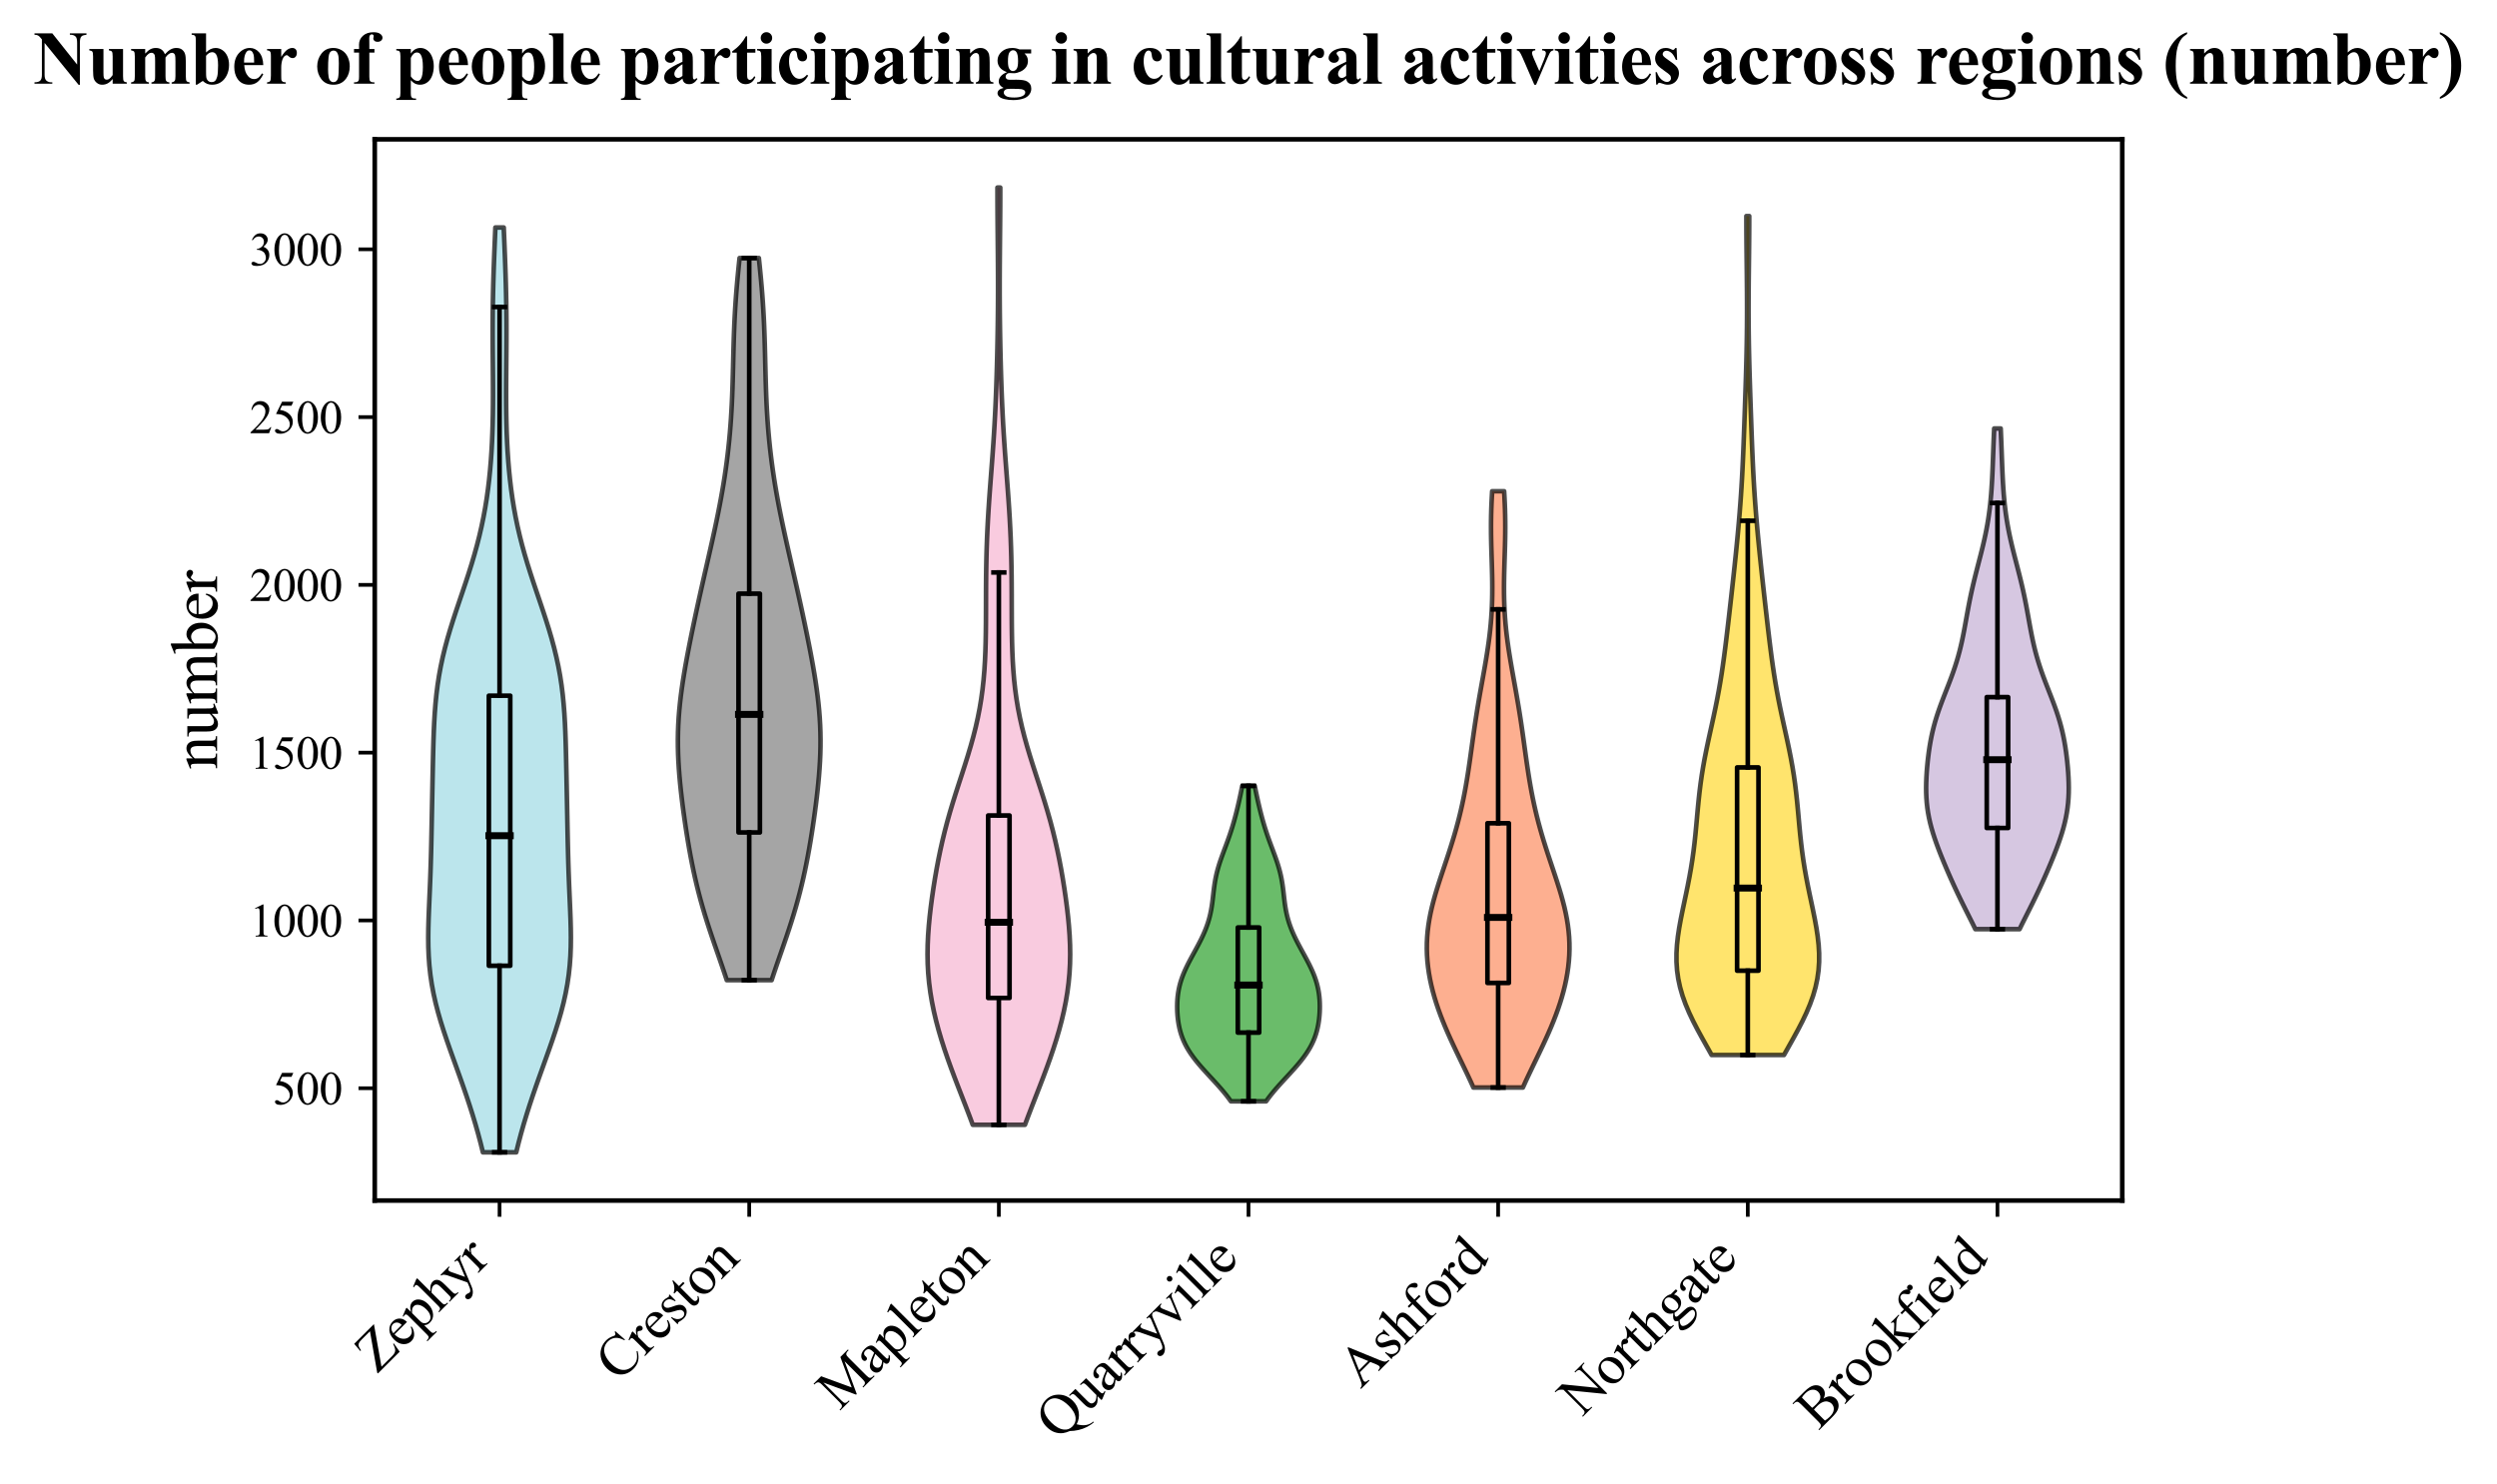 <?xml version="1.0" encoding="utf-8" standalone="no"?>
<!DOCTYPE svg PUBLIC "-//W3C//DTD SVG 1.1//EN"
  "http://www.w3.org/Graphics/SVG/1.1/DTD/svg11.dtd">
<svg xmlns:xlink="http://www.w3.org/1999/xlink" width="538.4pt" height="319.935pt" viewBox="0 0 538.4 319.935" xmlns="http://www.w3.org/2000/svg" version="1.1">
 <defs>
  <style type="text/css">*{stroke-linejoin: round; stroke-linecap: butt}</style>
 </defs>
 <g id="figure_1">
  <g id="patch_1">
   <path d="M 0 319.935 
L 538.4 319.935 
L 538.4 0 
L 0 0 
z
" style="fill: #ffffff"/>
  </g>
  <g id="axes_1">
   <g id="patch_2">
    <path d="M 80.8 258.9 
L 457.6 258.9 
L 457.6 30.045 
L 80.8 30.045 
z
" style="fill: #ffffff"/>
   </g>
   <g id="PolyCollection_1">
    <defs>
     <path id="m5ffd98f415" d="M 111.309 -71.437 
L 104.12 -71.437 
L 103.621 -73.452 
L 103.084 -75.466 
L 102.512 -77.481 
L 101.906 -79.495 
L 101.268 -81.51 
L 100.601 -83.524 
L 99.91 -85.539 
L 99.2 -87.554 
L 98.478 -89.568 
L 97.753 -91.583 
L 97.033 -93.597 
L 96.331 -95.612 
L 95.656 -97.626 
L 95.022 -99.641 
L 94.44 -101.655 
L 93.919 -103.67 
L 93.468 -105.684 
L 93.093 -107.699 
L 92.797 -109.713 
L 92.579 -111.728 
L 92.435 -113.742 
L 92.356 -115.757 
L 92.335 -117.772 
L 92.358 -119.786 
L 92.414 -121.801 
L 92.49 -123.815 
L 92.577 -125.83 
L 92.665 -127.844 
L 92.748 -129.859 
L 92.823 -131.873 
L 92.887 -133.888 
L 92.943 -135.902 
L 92.991 -137.917 
L 93.033 -139.931 
L 93.073 -141.946 
L 93.112 -143.96 
L 93.151 -145.975 
L 93.191 -147.99 
L 93.231 -150.004 
L 93.271 -152.019 
L 93.313 -154.033 
L 93.356 -156.048 
L 93.403 -158.062 
L 93.459 -160.077 
L 93.529 -162.091 
L 93.619 -164.106 
L 93.738 -166.12 
L 93.894 -168.135 
L 94.094 -170.149 
L 94.346 -172.164 
L 94.655 -174.178 
L 95.024 -176.193 
L 95.453 -178.207 
L 95.943 -180.222 
L 96.487 -182.237 
L 97.079 -184.251 
L 97.71 -186.266 
L 98.37 -188.28 
L 99.047 -190.295 
L 99.73 -192.309 
L 100.407 -194.324 
L 101.066 -196.338 
L 101.699 -198.353 
L 102.296 -200.367 
L 102.853 -202.382 
L 103.366 -204.396 
L 103.83 -206.411 
L 104.247 -208.425 
L 104.617 -210.44 
L 104.941 -212.455 
L 105.222 -214.469 
L 105.463 -216.484 
L 105.667 -218.498 
L 105.837 -220.513 
L 105.975 -222.527 
L 106.085 -224.542 
L 106.169 -226.556 
L 106.23 -228.571 
L 106.27 -230.585 
L 106.293 -232.6 
L 106.301 -234.614 
L 106.298 -236.629 
L 106.287 -238.643 
L 106.271 -240.658 
L 106.254 -242.673 
L 106.239 -244.687 
L 106.228 -246.702 
L 106.224 -248.716 
L 106.23 -250.731 
L 106.246 -252.745 
L 106.273 -254.76 
L 106.311 -256.774 
L 106.36 -258.789 
L 106.42 -260.803 
L 106.487 -262.818 
L 106.562 -264.832 
L 106.643 -266.847 
L 106.727 -268.861 
L 106.812 -270.876 
L 108.616 -270.876 
L 108.616 -270.876 
L 108.702 -268.861 
L 108.786 -266.847 
L 108.866 -264.832 
L 108.941 -262.818 
L 109.009 -260.803 
L 109.068 -258.789 
L 109.117 -256.774 
L 109.156 -254.76 
L 109.183 -252.745 
L 109.199 -250.731 
L 109.204 -248.716 
L 109.201 -246.702 
L 109.19 -244.687 
L 109.174 -242.673 
L 109.157 -240.658 
L 109.141 -238.643 
L 109.13 -236.629 
L 109.127 -234.614 
L 109.136 -232.6 
L 109.159 -230.585 
L 109.199 -228.571 
L 109.26 -226.556 
L 109.344 -224.542 
L 109.454 -222.527 
L 109.592 -220.513 
L 109.762 -218.498 
L 109.965 -216.484 
L 110.206 -214.469 
L 110.487 -212.455 
L 110.811 -210.44 
L 111.181 -208.425 
L 111.598 -206.411 
L 112.063 -204.396 
L 112.575 -202.382 
L 113.132 -200.367 
L 113.73 -198.353 
L 114.363 -196.338 
L 115.022 -194.324 
L 115.698 -192.309 
L 116.381 -190.295 
L 117.059 -188.28 
L 117.719 -186.266 
L 118.35 -184.251 
L 118.942 -182.237 
L 119.486 -180.222 
L 119.975 -178.207 
L 120.405 -176.193 
L 120.774 -174.178 
L 121.082 -172.164 
L 121.334 -170.149 
L 121.534 -168.135 
L 121.69 -166.12 
L 121.809 -164.106 
L 121.9 -162.091 
L 121.97 -160.077 
L 122.025 -158.062 
L 122.073 -156.048 
L 122.116 -154.033 
L 122.157 -152.019 
L 122.198 -150.004 
L 122.238 -147.99 
L 122.278 -145.975 
L 122.317 -143.96 
L 122.356 -141.946 
L 122.395 -139.931 
L 122.438 -137.917 
L 122.486 -135.902 
L 122.541 -133.888 
L 122.606 -131.873 
L 122.681 -129.859 
L 122.764 -127.844 
L 122.852 -125.83 
L 122.938 -123.815 
L 123.015 -121.801 
L 123.071 -119.786 
L 123.094 -117.772 
L 123.072 -115.757 
L 122.994 -113.742 
L 122.849 -111.728 
L 122.631 -109.713 
L 122.335 -107.699 
L 121.96 -105.684 
L 121.51 -103.67 
L 120.989 -101.655 
L 120.406 -99.641 
L 119.772 -97.626 
L 119.098 -95.612 
L 118.395 -93.597 
L 117.676 -91.583 
L 116.951 -89.568 
L 116.229 -87.554 
L 115.519 -85.539 
L 114.828 -83.524 
L 114.161 -81.51 
L 113.523 -79.495 
L 112.916 -77.481 
L 112.344 -75.466 
L 111.808 -73.452 
L 111.309 -71.437 
z
" style="stroke: #000000; stroke-opacity: 0.7"/>
    </defs>
    <g clip-path="url(#pb7a3cfd138)">
     <use xlink:href="#m5ffd98f415" x="0" y="319.935" style="fill: #9edae5; fill-opacity: 0.7; stroke: #000000; stroke-opacity: 0.7"/>
    </g>
   </g>
   <g id="PolyCollection_2">
    <defs>
     <path id="m52c3ac3385" d="M 166.379 -108.561 
L 156.707 -108.561 
L 156.185 -110.134 
L 155.65 -111.707 
L 155.107 -113.28 
L 154.561 -114.853 
L 154.017 -116.426 
L 153.481 -117.999 
L 152.957 -119.572 
L 152.449 -121.145 
L 151.96 -122.718 
L 151.494 -124.291 
L 151.051 -125.864 
L 150.633 -127.437 
L 150.24 -129.01 
L 149.871 -130.583 
L 149.526 -132.156 
L 149.202 -133.729 
L 148.897 -135.302 
L 148.611 -136.875 
L 148.34 -138.448 
L 148.083 -140.021 
L 147.839 -141.594 
L 147.607 -143.167 
L 147.387 -144.74 
L 147.178 -146.313 
L 146.983 -147.886 
L 146.803 -149.459 
L 146.64 -151.033 
L 146.497 -152.606 
L 146.375 -154.179 
L 146.279 -155.752 
L 146.21 -157.325 
L 146.171 -158.898 
L 146.163 -160.471 
L 146.189 -162.044 
L 146.247 -163.617 
L 146.339 -165.19 
L 146.463 -166.763 
L 146.618 -168.336 
L 146.801 -169.909 
L 147.01 -171.482 
L 147.242 -173.055 
L 147.495 -174.628 
L 147.764 -176.201 
L 148.049 -177.774 
L 148.345 -179.347 
L 148.651 -180.92 
L 148.966 -182.493 
L 149.288 -184.066 
L 149.617 -185.639 
L 149.951 -187.212 
L 150.291 -188.785 
L 150.635 -190.358 
L 150.984 -191.931 
L 151.337 -193.504 
L 151.693 -195.077 
L 152.052 -196.65 
L 152.412 -198.223 
L 152.772 -199.796 
L 153.129 -201.369 
L 153.484 -202.943 
L 153.832 -204.516 
L 154.174 -206.089 
L 154.507 -207.662 
L 154.829 -209.235 
L 155.139 -210.808 
L 155.436 -212.381 
L 155.718 -213.954 
L 155.985 -215.527 
L 156.235 -217.1 
L 156.469 -218.673 
L 156.685 -220.246 
L 156.884 -221.819 
L 157.065 -223.392 
L 157.228 -224.965 
L 157.374 -226.538 
L 157.502 -228.111 
L 157.615 -229.684 
L 157.712 -231.257 
L 157.795 -232.83 
L 157.865 -234.403 
L 157.924 -235.976 
L 157.974 -237.549 
L 158.018 -239.122 
L 158.057 -240.695 
L 158.095 -242.268 
L 158.133 -243.841 
L 158.175 -245.414 
L 158.222 -246.987 
L 158.278 -248.56 
L 158.343 -250.133 
L 158.42 -251.706 
L 158.509 -253.28 
L 158.611 -254.853 
L 158.726 -256.426 
L 158.854 -257.999 
L 158.993 -259.572 
L 159.143 -261.145 
L 159.3 -262.718 
L 159.464 -264.291 
L 163.622 -264.291 
L 163.622 -264.291 
L 163.786 -262.718 
L 163.943 -261.145 
L 164.093 -259.572 
L 164.232 -257.999 
L 164.36 -256.426 
L 164.475 -254.853 
L 164.577 -253.28 
L 164.666 -251.706 
L 164.743 -250.133 
L 164.808 -248.56 
L 164.864 -246.987 
L 164.911 -245.414 
L 164.953 -243.841 
L 164.991 -242.268 
L 165.029 -240.695 
L 165.068 -239.122 
L 165.112 -237.549 
L 165.162 -235.976 
L 165.221 -234.403 
L 165.291 -232.83 
L 165.374 -231.257 
L 165.471 -229.684 
L 165.583 -228.111 
L 165.712 -226.538 
L 165.858 -224.965 
L 166.021 -223.392 
L 166.202 -221.819 
L 166.401 -220.246 
L 166.617 -218.673 
L 166.851 -217.1 
L 167.101 -215.527 
L 167.368 -213.954 
L 167.65 -212.381 
L 167.947 -210.808 
L 168.257 -209.235 
L 168.579 -207.662 
L 168.912 -206.089 
L 169.253 -204.516 
L 169.602 -202.943 
L 169.956 -201.369 
L 170.314 -199.796 
L 170.674 -198.223 
L 171.034 -196.65 
L 171.392 -195.077 
L 171.749 -193.504 
L 172.102 -191.931 
L 172.451 -190.358 
L 172.795 -188.785 
L 173.135 -187.212 
L 173.469 -185.639 
L 173.797 -184.066 
L 174.119 -182.493 
L 174.434 -180.92 
L 174.741 -179.347 
L 175.037 -177.774 
L 175.321 -176.201 
L 175.591 -174.628 
L 175.844 -173.055 
L 176.076 -171.482 
L 176.285 -169.909 
L 176.468 -168.336 
L 176.623 -166.763 
L 176.747 -165.19 
L 176.839 -163.617 
L 176.897 -162.044 
L 176.922 -160.471 
L 176.915 -158.898 
L 176.876 -157.325 
L 176.807 -155.752 
L 176.71 -154.179 
L 176.589 -152.606 
L 176.445 -151.033 
L 176.282 -149.459 
L 176.102 -147.886 
L 175.907 -146.313 
L 175.699 -144.74 
L 175.479 -143.167 
L 175.247 -141.594 
L 175.003 -140.021 
L 174.746 -138.448 
L 174.475 -136.875 
L 174.188 -135.302 
L 173.884 -133.729 
L 173.56 -132.156 
L 173.215 -130.583 
L 172.846 -129.01 
L 172.453 -127.437 
L 172.035 -125.864 
L 171.592 -124.291 
L 171.126 -122.718 
L 170.637 -121.145 
L 170.129 -119.572 
L 169.605 -117.999 
L 169.068 -116.426 
L 168.525 -114.853 
L 167.979 -113.28 
L 167.435 -111.707 
L 166.9 -110.134 
L 166.379 -108.561 
z
" style="stroke: #000000; stroke-opacity: 0.7"/>
    </defs>
    <g clip-path="url(#pb7a3cfd138)">
     <use xlink:href="#m52c3ac3385" x="0" y="319.935" style="fill: #7f7f7f; fill-opacity: 0.7; stroke: #000000; stroke-opacity: 0.7"/>
    </g>
   </g>
   <g id="PolyCollection_3">
    <defs>
     <path id="m8b95530959" d="M 220.996 -77.371 
L 209.747 -77.371 
L 208.982 -79.413 
L 208.196 -81.454 
L 207.401 -83.496 
L 206.606 -85.538 
L 205.823 -87.579 
L 205.06 -89.621 
L 204.326 -91.662 
L 203.629 -93.704 
L 202.976 -95.745 
L 202.375 -97.787 
L 201.83 -99.829 
L 201.349 -101.87 
L 200.935 -103.912 
L 200.595 -105.953 
L 200.33 -107.995 
L 200.142 -110.036 
L 200.03 -112.078 
L 199.992 -114.12 
L 200.022 -116.161 
L 200.115 -118.203 
L 200.263 -120.244 
L 200.457 -122.286 
L 200.692 -124.328 
L 200.96 -126.369 
L 201.259 -128.411 
L 201.586 -130.452 
L 201.941 -132.494 
L 202.327 -134.535 
L 202.747 -136.577 
L 203.203 -138.619 
L 203.699 -140.66 
L 204.236 -142.702 
L 204.811 -144.743 
L 205.422 -146.785 
L 206.061 -148.826 
L 206.719 -150.868 
L 207.384 -152.91 
L 208.043 -154.951 
L 208.684 -156.993 
L 209.293 -159.034 
L 209.861 -161.076 
L 210.378 -163.118 
L 210.837 -165.159 
L 211.237 -167.201 
L 211.575 -169.242 
L 211.853 -171.284 
L 212.076 -173.325 
L 212.248 -175.367 
L 212.376 -177.409 
L 212.466 -179.45 
L 212.526 -181.492 
L 212.563 -183.533 
L 212.583 -185.575 
L 212.592 -187.616 
L 212.597 -189.658 
L 212.601 -191.7 
L 212.609 -193.741 
L 212.626 -195.783 
L 212.654 -197.824 
L 212.695 -199.866 
L 212.752 -201.907 
L 212.826 -203.949 
L 212.918 -205.991 
L 213.026 -208.032 
L 213.149 -210.074 
L 213.285 -212.115 
L 213.432 -214.157 
L 213.585 -216.199 
L 213.741 -218.24 
L 213.896 -220.282 
L 214.046 -222.323 
L 214.189 -224.365 
L 214.323 -226.406 
L 214.445 -228.448 
L 214.555 -230.49 
L 214.654 -232.531 
L 214.742 -234.573 
L 214.82 -236.614 
L 214.889 -238.656 
L 214.95 -240.697 
L 215.004 -242.739 
L 215.051 -244.781 
L 215.092 -246.822 
L 215.126 -248.864 
L 215.154 -250.905 
L 215.175 -252.947 
L 215.189 -254.989 
L 215.195 -257.03 
L 215.196 -259.072 
L 215.19 -261.113 
L 215.178 -263.155 
L 215.163 -265.196 
L 215.145 -267.238 
L 215.126 -269.28 
L 215.107 -271.321 
L 215.091 -273.363 
L 215.078 -275.404 
L 215.07 -277.446 
L 215.068 -279.487 
L 215.675 -279.487 
L 215.675 -279.487 
L 215.673 -277.446 
L 215.665 -275.404 
L 215.652 -273.363 
L 215.636 -271.321 
L 215.617 -269.28 
L 215.598 -267.238 
L 215.58 -265.196 
L 215.565 -263.155 
L 215.553 -261.113 
L 215.547 -259.072 
L 215.547 -257.03 
L 215.554 -254.989 
L 215.568 -252.947 
L 215.589 -250.905 
L 215.617 -248.864 
L 215.651 -246.822 
L 215.692 -244.781 
L 215.739 -242.739 
L 215.793 -240.697 
L 215.854 -238.656 
L 215.923 -236.614 
L 216.001 -234.573 
L 216.089 -232.531 
L 216.188 -230.49 
L 216.298 -228.448 
L 216.42 -226.406 
L 216.554 -224.365 
L 216.696 -222.323 
L 216.847 -220.282 
L 217.002 -218.24 
L 217.158 -216.199 
L 217.311 -214.157 
L 217.457 -212.115 
L 217.594 -210.074 
L 217.717 -208.032 
L 217.825 -205.991 
L 217.917 -203.949 
L 217.991 -201.907 
L 218.048 -199.866 
L 218.089 -197.824 
L 218.117 -195.783 
L 218.133 -193.741 
L 218.142 -191.7 
L 218.146 -189.658 
L 218.151 -187.616 
L 218.16 -185.575 
L 218.18 -183.533 
L 218.217 -181.492 
L 218.277 -179.45 
L 218.367 -177.409 
L 218.495 -175.367 
L 218.667 -173.325 
L 218.89 -171.284 
L 219.168 -169.242 
L 219.506 -167.201 
L 219.905 -165.159 
L 220.365 -163.118 
L 220.882 -161.076 
L 221.45 -159.034 
L 222.059 -156.993 
L 222.7 -154.951 
L 223.359 -152.91 
L 224.024 -150.868 
L 224.682 -148.826 
L 225.321 -146.785 
L 225.931 -144.743 
L 226.507 -142.702 
L 227.044 -140.66 
L 227.54 -138.619 
L 227.996 -136.577 
L 228.416 -134.535 
L 228.802 -132.494 
L 229.157 -130.452 
L 229.484 -128.411 
L 229.783 -126.369 
L 230.051 -124.328 
L 230.286 -122.286 
L 230.48 -120.244 
L 230.628 -118.203 
L 230.721 -116.161 
L 230.751 -114.12 
L 230.713 -112.078 
L 230.601 -110.036 
L 230.413 -107.995 
L 230.148 -105.953 
L 229.807 -103.912 
L 229.394 -101.87 
L 228.913 -99.829 
L 228.368 -97.787 
L 227.766 -95.745 
L 227.114 -93.704 
L 226.417 -91.662 
L 225.683 -89.621 
L 224.92 -87.579 
L 224.137 -85.538 
L 223.342 -83.496 
L 222.546 -81.454 
L 221.761 -79.413 
L 220.996 -77.371 
z
" style="stroke: #000000; stroke-opacity: 0.7"/>
    </defs>
    <g clip-path="url(#pb7a3cfd138)">
     <use xlink:href="#m8b95530959" x="0" y="319.935" style="fill: #f7b6d2; fill-opacity: 0.7; stroke: #000000; stroke-opacity: 0.7"/>
    </g>
   </g>
   <g id="PolyCollection_4">
    <defs>
     <path id="m475dcca2e8" d="M 272.995 -82.437 
L 265.405 -82.437 
L 264.907 -83.124 
L 264.376 -83.811 
L 263.816 -84.498 
L 263.231 -85.185 
L 262.624 -85.872 
L 262.001 -86.559 
L 261.369 -87.247 
L 260.733 -87.934 
L 260.101 -88.621 
L 259.478 -89.308 
L 258.872 -89.995 
L 258.289 -90.682 
L 257.733 -91.369 
L 257.211 -92.056 
L 256.726 -92.743 
L 256.281 -93.43 
L 255.877 -94.118 
L 255.516 -94.805 
L 255.197 -95.492 
L 254.918 -96.179 
L 254.679 -96.866 
L 254.475 -97.553 
L 254.305 -98.24 
L 254.164 -98.927 
L 254.051 -99.614 
L 253.962 -100.302 
L 253.895 -100.989 
L 253.85 -101.676 
L 253.825 -102.363 
L 253.82 -103.05 
L 253.837 -103.737 
L 253.876 -104.424 
L 253.94 -105.111 
L 254.029 -105.798 
L 254.146 -106.485 
L 254.292 -107.173 
L 254.468 -107.86 
L 254.675 -108.547 
L 254.912 -109.234 
L 255.177 -109.921 
L 255.47 -110.608 
L 255.786 -111.295 
L 256.122 -111.982 
L 256.475 -112.669 
L 256.84 -113.357 
L 257.212 -114.044 
L 257.588 -114.731 
L 257.961 -115.418 
L 258.329 -116.105 
L 258.687 -116.792 
L 259.031 -117.479 
L 259.357 -118.166 
L 259.664 -118.853 
L 259.949 -119.54 
L 260.209 -120.228 
L 260.445 -120.915 
L 260.654 -121.602 
L 260.839 -122.289 
L 260.999 -122.976 
L 261.137 -123.663 
L 261.256 -124.35 
L 261.358 -125.037 
L 261.447 -125.724 
L 261.529 -126.412 
L 261.607 -127.099 
L 261.687 -127.786 
L 261.773 -128.473 
L 261.868 -129.16 
L 261.978 -129.847 
L 262.104 -130.534 
L 262.249 -131.221 
L 262.413 -131.908 
L 262.597 -132.595 
L 262.799 -133.283 
L 263.017 -133.97 
L 263.25 -134.657 
L 263.493 -135.344 
L 263.745 -136.031 
L 264 -136.718 
L 264.257 -137.405 
L 264.512 -138.092 
L 264.762 -138.779 
L 265.006 -139.466 
L 265.242 -140.154 
L 265.468 -140.841 
L 265.686 -141.528 
L 265.893 -142.215 
L 266.092 -142.902 
L 266.281 -143.589 
L 266.463 -144.276 
L 266.638 -144.963 
L 266.807 -145.65 
L 266.97 -146.338 
L 267.128 -147.025 
L 267.281 -147.712 
L 267.43 -148.399 
L 267.575 -149.086 
L 267.715 -149.773 
L 267.85 -150.46 
L 270.55 -150.46 
L 270.55 -150.46 
L 270.685 -149.773 
L 270.825 -149.086 
L 270.97 -148.399 
L 271.119 -147.712 
L 271.272 -147.025 
L 271.43 -146.338 
L 271.593 -145.65 
L 271.762 -144.963 
L 271.937 -144.276 
L 272.119 -143.589 
L 272.308 -142.902 
L 272.507 -142.215 
L 272.714 -141.528 
L 272.932 -140.841 
L 273.158 -140.154 
L 273.394 -139.466 
L 273.638 -138.779 
L 273.888 -138.092 
L 274.143 -137.405 
L 274.4 -136.718 
L 274.655 -136.031 
L 274.907 -135.344 
L 275.15 -134.657 
L 275.383 -133.97 
L 275.601 -133.283 
L 275.803 -132.595 
L 275.987 -131.908 
L 276.151 -131.221 
L 276.296 -130.534 
L 276.422 -129.847 
L 276.532 -129.16 
L 276.627 -128.473 
L 276.713 -127.786 
L 276.793 -127.099 
L 276.871 -126.412 
L 276.953 -125.724 
L 277.042 -125.037 
L 277.144 -124.35 
L 277.263 -123.663 
L 277.401 -122.976 
L 277.561 -122.289 
L 277.746 -121.602 
L 277.955 -120.915 
L 278.191 -120.228 
L 278.451 -119.54 
L 278.736 -118.853 
L 279.043 -118.166 
L 279.369 -117.479 
L 279.713 -116.792 
L 280.071 -116.105 
L 280.439 -115.418 
L 280.812 -114.731 
L 281.188 -114.044 
L 281.56 -113.357 
L 281.925 -112.669 
L 282.278 -111.982 
L 282.614 -111.295 
L 282.93 -110.608 
L 283.223 -109.921 
L 283.488 -109.234 
L 283.725 -108.547 
L 283.932 -107.86 
L 284.108 -107.173 
L 284.254 -106.485 
L 284.371 -105.798 
L 284.46 -105.111 
L 284.524 -104.424 
L 284.563 -103.737 
L 284.58 -103.05 
L 284.575 -102.363 
L 284.55 -101.676 
L 284.505 -100.989 
L 284.438 -100.302 
L 284.349 -99.614 
L 284.236 -98.927 
L 284.095 -98.24 
L 283.925 -97.553 
L 283.721 -96.866 
L 283.482 -96.179 
L 283.203 -95.492 
L 282.884 -94.805 
L 282.523 -94.118 
L 282.119 -93.43 
L 281.674 -92.743 
L 281.189 -92.056 
L 280.667 -91.369 
L 280.111 -90.682 
L 279.528 -89.995 
L 278.922 -89.308 
L 278.299 -88.621 
L 277.667 -87.934 
L 277.031 -87.247 
L 276.399 -86.559 
L 275.776 -85.872 
L 275.169 -85.185 
L 274.584 -84.498 
L 274.024 -83.811 
L 273.493 -83.124 
L 272.995 -82.437 
z
" style="stroke: #000000; stroke-opacity: 0.7"/>
    </defs>
    <g clip-path="url(#pb7a3cfd138)">
     <use xlink:href="#m475dcca2e8" x="0" y="319.935" style="fill: #2ca02c; fill-opacity: 0.7; stroke: #000000; stroke-opacity: 0.7"/>
    </g>
   </g>
   <g id="PolyCollection_5">
    <defs>
     <path id="mae6377b140" d="M 328.361 -85.404 
L 317.696 -85.404 
L 317.107 -86.703 
L 316.5 -88.002 
L 315.88 -89.301 
L 315.254 -90.599 
L 314.627 -91.898 
L 314.003 -93.197 
L 313.388 -94.496 
L 312.786 -95.795 
L 312.203 -97.094 
L 311.642 -98.393 
L 311.108 -99.692 
L 310.602 -100.991 
L 310.13 -102.29 
L 309.692 -103.589 
L 309.291 -104.888 
L 308.93 -106.187 
L 308.61 -107.485 
L 308.333 -108.784 
L 308.101 -110.083 
L 307.915 -111.382 
L 307.777 -112.681 
L 307.688 -113.98 
L 307.649 -115.279 
L 307.661 -116.578 
L 307.724 -117.877 
L 307.837 -119.176 
L 307.999 -120.475 
L 308.209 -121.774 
L 308.463 -123.072 
L 308.758 -124.371 
L 309.09 -125.67 
L 309.452 -126.969 
L 309.841 -128.268 
L 310.25 -129.567 
L 310.673 -130.866 
L 311.105 -132.165 
L 311.54 -133.464 
L 311.973 -134.763 
L 312.401 -136.062 
L 312.818 -137.361 
L 313.223 -138.66 
L 313.612 -139.958 
L 313.983 -141.257 
L 314.336 -142.556 
L 314.669 -143.855 
L 314.982 -145.154 
L 315.275 -146.453 
L 315.55 -147.752 
L 315.806 -149.051 
L 316.045 -150.35 
L 316.269 -151.649 
L 316.48 -152.948 
L 316.68 -154.247 
L 316.871 -155.545 
L 317.055 -156.844 
L 317.236 -158.143 
L 317.416 -159.442 
L 317.596 -160.741 
L 317.78 -162.04 
L 317.969 -163.339 
L 318.165 -164.638 
L 318.367 -165.937 
L 318.577 -167.236 
L 318.795 -168.535 
L 319.019 -169.834 
L 319.249 -171.133 
L 319.482 -172.431 
L 319.716 -173.73 
L 319.949 -175.029 
L 320.178 -176.328 
L 320.4 -177.627 
L 320.612 -178.926 
L 320.811 -180.225 
L 320.996 -181.524 
L 321.163 -182.823 
L 321.31 -184.122 
L 321.438 -185.421 
L 321.544 -186.72 
L 321.629 -188.018 
L 321.692 -189.317 
L 321.735 -190.616 
L 321.759 -191.915 
L 321.765 -193.214 
L 321.756 -194.513 
L 321.734 -195.812 
L 321.702 -197.111 
L 321.665 -198.41 
L 321.624 -199.709 
L 321.584 -201.008 
L 321.547 -202.307 
L 321.518 -203.606 
L 321.498 -204.904 
L 321.49 -206.203 
L 321.495 -207.502 
L 321.515 -208.801 
L 321.55 -210.1 
L 321.6 -211.399 
L 321.663 -212.698 
L 321.738 -213.997 
L 324.319 -213.997 
L 324.319 -213.997 
L 324.394 -212.698 
L 324.457 -211.399 
L 324.507 -210.1 
L 324.542 -208.801 
L 324.562 -207.502 
L 324.567 -206.203 
L 324.559 -204.904 
L 324.539 -203.606 
L 324.51 -202.307 
L 324.473 -201.008 
L 324.433 -199.709 
L 324.392 -198.41 
L 324.355 -197.111 
L 324.323 -195.812 
L 324.302 -194.513 
L 324.292 -193.214 
L 324.298 -191.915 
L 324.322 -190.616 
L 324.365 -189.317 
L 324.428 -188.018 
L 324.513 -186.72 
L 324.619 -185.421 
L 324.747 -184.122 
L 324.895 -182.823 
L 325.062 -181.524 
L 325.246 -180.225 
L 325.445 -178.926 
L 325.657 -177.627 
L 325.879 -176.328 
L 326.108 -175.029 
L 326.341 -173.73 
L 326.575 -172.431 
L 326.809 -171.133 
L 327.038 -169.834 
L 327.262 -168.535 
L 327.48 -167.236 
L 327.69 -165.937 
L 327.893 -164.638 
L 328.088 -163.339 
L 328.277 -162.04 
L 328.461 -160.741 
L 328.641 -159.442 
L 328.821 -158.143 
L 329.002 -156.844 
L 329.187 -155.545 
L 329.378 -154.247 
L 329.577 -152.948 
L 329.788 -151.649 
L 330.012 -150.35 
L 330.251 -149.051 
L 330.507 -147.752 
L 330.782 -146.453 
L 331.075 -145.154 
L 331.388 -143.855 
L 331.721 -142.556 
L 332.074 -141.257 
L 332.445 -139.958 
L 332.834 -138.66 
L 333.239 -137.361 
L 333.656 -136.062 
L 334.084 -134.763 
L 334.517 -133.464 
L 334.952 -132.165 
L 335.384 -130.866 
L 335.807 -129.567 
L 336.216 -128.268 
L 336.605 -126.969 
L 336.967 -125.67 
L 337.299 -124.371 
L 337.594 -123.072 
L 337.848 -121.774 
L 338.058 -120.475 
L 338.22 -119.176 
L 338.334 -117.877 
L 338.396 -116.578 
L 338.408 -115.279 
L 338.369 -113.98 
L 338.28 -112.681 
L 338.142 -111.382 
L 337.956 -110.083 
L 337.724 -108.784 
L 337.447 -107.485 
L 337.127 -106.187 
L 336.766 -104.888 
L 336.365 -103.589 
L 335.928 -102.29 
L 335.455 -100.991 
L 334.95 -99.692 
L 334.415 -98.393 
L 333.854 -97.094 
L 333.271 -95.795 
L 332.67 -94.496 
L 332.054 -93.197 
L 331.431 -91.898 
L 330.803 -90.599 
L 330.177 -89.301 
L 329.558 -88.002 
L 328.951 -86.703 
L 328.361 -85.404 
z
" style="stroke: #000000; stroke-opacity: 0.7"/>
    </defs>
    <g clip-path="url(#pb7a3cfd138)">
     <use xlink:href="#mae6377b140" x="0" y="319.935" style="fill: #fc8d62; fill-opacity: 0.7; stroke: #000000; stroke-opacity: 0.7"/>
    </g>
   </g>
   <g id="PolyCollection_6">
    <defs>
     <path id="mc27fcf43ac" d="M 384.662 -92.423 
L 369.053 -92.423 
L 368.029 -94.251 
L 367.006 -96.078 
L 366.01 -97.905 
L 365.066 -99.733 
L 364.199 -101.56 
L 363.429 -103.388 
L 362.775 -105.215 
L 362.248 -107.042 
L 361.857 -108.87 
L 361.602 -110.697 
L 361.478 -112.525 
L 361.478 -114.352 
L 361.586 -116.179 
L 361.788 -118.007 
L 362.064 -119.834 
L 362.395 -121.662 
L 362.762 -123.489 
L 363.148 -125.317 
L 363.536 -127.144 
L 363.913 -128.971 
L 364.267 -130.799 
L 364.592 -132.626 
L 364.883 -134.454 
L 365.139 -136.281 
L 365.362 -138.108 
L 365.558 -139.936 
L 365.733 -141.763 
L 365.899 -143.591 
L 366.065 -145.418 
L 366.242 -147.245 
L 366.44 -149.073 
L 366.667 -150.9 
L 366.927 -152.728 
L 367.224 -154.555 
L 367.556 -156.382 
L 367.918 -158.21 
L 368.303 -160.037 
L 368.702 -161.865 
L 369.106 -163.692 
L 369.505 -165.519 
L 369.891 -167.347 
L 370.258 -169.174 
L 370.601 -171.002 
L 370.919 -172.829 
L 371.214 -174.656 
L 371.486 -176.484 
L 371.739 -178.311 
L 371.978 -180.139 
L 372.205 -181.966 
L 372.425 -183.794 
L 372.64 -185.621 
L 372.851 -187.448 
L 373.06 -189.276 
L 373.267 -191.103 
L 373.471 -192.931 
L 373.673 -194.758 
L 373.872 -196.585 
L 374.067 -198.413 
L 374.257 -200.24 
L 374.441 -202.068 
L 374.619 -203.895 
L 374.79 -205.722 
L 374.952 -207.55 
L 375.104 -209.377 
L 375.245 -211.205 
L 375.376 -213.032 
L 375.494 -214.859 
L 375.602 -216.687 
L 375.699 -218.514 
L 375.787 -220.342 
L 375.868 -222.169 
L 375.943 -223.996 
L 376.013 -225.824 
L 376.081 -227.651 
L 376.146 -229.479 
L 376.211 -231.306 
L 376.274 -233.133 
L 376.336 -234.961 
L 376.397 -236.788 
L 376.454 -238.616 
L 376.507 -240.443 
L 376.555 -242.27 
L 376.597 -244.098 
L 376.633 -245.925 
L 376.66 -247.753 
L 376.68 -249.58 
L 376.691 -251.408 
L 376.695 -253.235 
L 376.692 -255.062 
L 376.683 -256.89 
L 376.668 -258.717 
L 376.65 -260.545 
L 376.63 -262.372 
L 376.609 -264.199 
L 376.589 -266.027 
L 376.571 -267.854 
L 376.558 -269.682 
L 376.55 -271.509 
L 376.547 -273.336 
L 377.167 -273.336 
L 377.167 -273.336 
L 377.164 -271.509 
L 377.156 -269.682 
L 377.143 -267.854 
L 377.126 -266.027 
L 377.106 -264.199 
L 377.085 -262.372 
L 377.064 -260.545 
L 377.046 -258.717 
L 377.032 -256.89 
L 377.022 -255.062 
L 377.019 -253.235 
L 377.023 -251.408 
L 377.035 -249.58 
L 377.054 -247.753 
L 377.082 -245.925 
L 377.117 -244.098 
L 377.159 -242.27 
L 377.207 -240.443 
L 377.26 -238.616 
L 377.318 -236.788 
L 377.378 -234.961 
L 377.44 -233.133 
L 377.503 -231.306 
L 377.568 -229.479 
L 377.634 -227.651 
L 377.701 -225.824 
L 377.771 -223.996 
L 377.846 -222.169 
L 377.927 -220.342 
L 378.015 -218.514 
L 378.112 -216.687 
L 378.22 -214.859 
L 378.339 -213.032 
L 378.469 -211.205 
L 378.61 -209.377 
L 378.762 -207.55 
L 378.924 -205.722 
L 379.095 -203.895 
L 379.273 -202.068 
L 379.458 -200.24 
L 379.648 -198.413 
L 379.842 -196.585 
L 380.041 -194.758 
L 380.243 -192.931 
L 380.447 -191.103 
L 380.654 -189.276 
L 380.863 -187.448 
L 381.074 -185.621 
L 381.289 -183.794 
L 381.509 -181.966 
L 381.737 -180.139 
L 381.975 -178.311 
L 382.229 -176.484 
L 382.501 -174.656 
L 382.795 -172.829 
L 383.113 -171.002 
L 383.457 -169.174 
L 383.823 -167.347 
L 384.209 -165.519 
L 384.608 -163.692 
L 385.012 -161.865 
L 385.412 -160.037 
L 385.797 -158.21 
L 386.158 -156.382 
L 386.49 -154.555 
L 386.787 -152.728 
L 387.048 -150.9 
L 387.274 -149.073 
L 387.472 -147.245 
L 387.649 -145.418 
L 387.815 -143.591 
L 387.981 -141.763 
L 388.157 -139.936 
L 388.352 -138.108 
L 388.575 -136.281 
L 388.831 -134.454 
L 389.122 -132.626 
L 389.447 -130.799 
L 389.801 -128.971 
L 390.178 -127.144 
L 390.566 -125.317 
L 390.952 -123.489 
L 391.319 -121.662 
L 391.651 -119.834 
L 391.927 -118.007 
L 392.128 -116.179 
L 392.237 -114.352 
L 392.236 -112.525 
L 392.113 -110.697 
L 391.857 -108.87 
L 391.466 -107.042 
L 390.94 -105.215 
L 390.285 -103.388 
L 389.516 -101.56 
L 388.648 -99.733 
L 387.704 -97.905 
L 386.708 -96.078 
L 385.685 -94.251 
L 384.662 -92.423 
z
" style="stroke: #000000; stroke-opacity: 0.7"/>
    </defs>
    <g clip-path="url(#pb7a3cfd138)">
     <use xlink:href="#mc27fcf43ac" x="0" y="319.935" style="fill: #ffd92f; fill-opacity: 0.7; stroke: #000000; stroke-opacity: 0.7"/>
    </g>
   </g>
   <g id="PolyCollection_7">
    <defs>
     <path id="mb8aae3f26f" d="M 435.454 -119.56 
L 425.917 -119.56 
L 425.382 -120.651 
L 424.837 -121.741 
L 424.289 -122.832 
L 423.742 -123.923 
L 423.199 -125.013 
L 422.664 -126.104 
L 422.139 -127.194 
L 421.625 -128.285 
L 421.122 -129.376 
L 420.63 -130.466 
L 420.149 -131.557 
L 419.678 -132.647 
L 419.217 -133.738 
L 418.768 -134.829 
L 418.332 -135.919 
L 417.911 -137.01 
L 417.51 -138.1 
L 417.131 -139.191 
L 416.78 -140.282 
L 416.46 -141.372 
L 416.176 -142.463 
L 415.931 -143.553 
L 415.727 -144.644 
L 415.565 -145.734 
L 415.444 -146.825 
L 415.362 -147.916 
L 415.318 -149.006 
L 415.306 -150.097 
L 415.324 -151.187 
L 415.367 -152.278 
L 415.433 -153.369 
L 415.518 -154.459 
L 415.621 -155.55 
L 415.742 -156.64 
L 415.882 -157.731 
L 416.042 -158.822 
L 416.225 -159.912 
L 416.434 -161.003 
L 416.671 -162.093 
L 416.939 -163.184 
L 417.237 -164.275 
L 417.566 -165.365 
L 417.924 -166.456 
L 418.306 -167.546 
L 418.71 -168.637 
L 419.127 -169.728 
L 419.553 -170.818 
L 419.98 -171.909 
L 420.4 -172.999 
L 420.809 -174.09 
L 421.2 -175.181 
L 421.569 -176.271 
L 421.914 -177.362 
L 422.233 -178.452 
L 422.526 -179.543 
L 422.795 -180.634 
L 423.042 -181.724 
L 423.27 -182.815 
L 423.484 -183.905 
L 423.687 -184.996 
L 423.885 -186.087 
L 424.081 -187.177 
L 424.28 -188.268 
L 424.485 -189.358 
L 424.698 -190.449 
L 424.923 -191.54 
L 425.16 -192.63 
L 425.408 -193.721 
L 425.668 -194.811 
L 425.938 -195.902 
L 426.216 -196.992 
L 426.497 -198.083 
L 426.78 -199.174 
L 427.06 -200.264 
L 427.334 -201.355 
L 427.598 -202.445 
L 427.85 -203.536 
L 428.086 -204.627 
L 428.306 -205.717 
L 428.507 -206.808 
L 428.689 -207.898 
L 428.851 -208.989 
L 428.995 -210.08 
L 429.121 -211.17 
L 429.231 -212.261 
L 429.325 -213.351 
L 429.406 -214.442 
L 429.476 -215.533 
L 429.537 -216.623 
L 429.59 -217.714 
L 429.637 -218.804 
L 429.68 -219.895 
L 429.722 -220.986 
L 429.762 -222.076 
L 429.802 -223.167 
L 429.844 -224.257 
L 429.887 -225.348 
L 429.933 -226.439 
L 429.981 -227.529 
L 431.391 -227.529 
L 431.391 -227.529 
L 431.439 -226.439 
L 431.484 -225.348 
L 431.528 -224.257 
L 431.569 -223.167 
L 431.61 -222.076 
L 431.65 -220.986 
L 431.691 -219.895 
L 431.734 -218.804 
L 431.782 -217.714 
L 431.835 -216.623 
L 431.895 -215.533 
L 431.965 -214.442 
L 432.046 -213.351 
L 432.141 -212.261 
L 432.25 -211.17 
L 432.376 -210.08 
L 432.52 -208.989 
L 432.683 -207.898 
L 432.865 -206.808 
L 433.066 -205.717 
L 433.285 -204.627 
L 433.522 -203.536 
L 433.773 -202.445 
L 434.038 -201.355 
L 434.312 -200.264 
L 434.592 -199.174 
L 434.874 -198.083 
L 435.156 -196.992 
L 435.433 -195.902 
L 435.703 -194.811 
L 435.963 -193.721 
L 436.212 -192.63 
L 436.448 -191.54 
L 436.673 -190.449 
L 436.887 -189.358 
L 437.092 -188.268 
L 437.29 -187.177 
L 437.487 -186.087 
L 437.684 -184.996 
L 437.888 -183.905 
L 438.101 -182.815 
L 438.329 -181.724 
L 438.576 -180.634 
L 438.845 -179.543 
L 439.138 -178.452 
L 439.457 -177.362 
L 439.802 -176.271 
L 440.171 -175.181 
L 440.562 -174.09 
L 440.971 -172.999 
L 441.392 -171.909 
L 441.818 -170.818 
L 442.244 -169.728 
L 442.662 -168.637 
L 443.065 -167.546 
L 443.448 -166.456 
L 443.805 -165.365 
L 444.134 -164.275 
L 444.433 -163.184 
L 444.7 -162.093 
L 444.937 -161.003 
L 445.146 -159.912 
L 445.33 -158.822 
L 445.49 -157.731 
L 445.629 -156.64 
L 445.75 -155.55 
L 445.853 -154.459 
L 445.939 -153.369 
L 446.004 -152.278 
L 446.047 -151.187 
L 446.065 -150.097 
L 446.054 -149.006 
L 446.009 -147.916 
L 445.928 -146.825 
L 445.807 -145.734 
L 445.644 -144.644 
L 445.44 -143.553 
L 445.195 -142.463 
L 444.911 -141.372 
L 444.592 -140.282 
L 444.24 -139.191 
L 443.862 -138.1 
L 443.46 -137.01 
L 443.04 -135.919 
L 442.604 -134.829 
L 442.154 -133.738 
L 441.694 -132.647 
L 441.223 -131.557 
L 440.742 -130.466 
L 440.25 -129.376 
L 439.747 -128.285 
L 439.233 -127.194 
L 438.707 -126.104 
L 438.173 -125.013 
L 437.63 -123.923 
L 437.082 -122.832 
L 436.534 -121.741 
L 435.99 -120.651 
L 435.454 -119.56 
z
" style="stroke: #000000; stroke-opacity: 0.7"/>
    </defs>
    <g clip-path="url(#pb7a3cfd138)">
     <use xlink:href="#mb8aae3f26f" x="0" y="319.935" style="fill: #c5b0d5; fill-opacity: 0.7; stroke: #000000; stroke-opacity: 0.7"/>
    </g>
   </g>
   <g id="matplotlib.axis_1">
    <g id="xtick_1">
     <g id="line2d_1">
      <defs>
       <path id="m2282a6bb76" d="M 0 0 
L 0 3.5 
" style="stroke: #000000; stroke-width: 0.8"/>
      </defs>
      <g>
       <use xlink:href="#m2282a6bb76" x="107.714" y="258.9" style="stroke: #000000; stroke-width: 0.8"/>
      </g>
     </g>
     <g id="text_1">
      <!-- Zephyr -->
      <g transform="translate(81.381 296.295) rotate(-45) scale(0.12 -0.12)">
       <defs>
        <path id="TimesNewRomanPSMT-5a" d="M 3681 4238 
L 897 256 
L 2634 256 
Q 3034 256 3248 431 
Q 3463 606 3628 1141 
L 3731 1122 
L 3531 0 
L 81 0 
L 81 116 
L 2800 3984 
L 1444 3984 
Q 1106 3984 954 3911 
Q 803 3838 723 3698 
Q 644 3559 578 3178 
L 459 3178 
L 547 4238 
L 3681 4238 
z
" transform="scale(0.016)"/>
        <path id="TimesNewRomanPSMT-65" d="M 681 1784 
Q 678 1147 991 784 
Q 1303 422 1725 422 
Q 2006 422 2214 576 
Q 2422 731 2563 1106 
L 2659 1044 
Q 2594 616 2278 264 
Q 1963 -88 1488 -88 
Q 972 -88 605 314 
Q 238 716 238 1394 
Q 238 2128 614 2539 
Q 991 2950 1559 2950 
Q 2041 2950 2350 2633 
Q 2659 2316 2659 1784 
L 681 1784 
z
M 681 1966 
L 2006 1966 
Q 1991 2241 1941 2353 
Q 1863 2528 1708 2628 
Q 1553 2728 1384 2728 
Q 1125 2728 920 2526 
Q 716 2325 681 1966 
z
" transform="scale(0.016)"/>
        <path id="TimesNewRomanPSMT-70" d="M -6 2578 
L 875 2934 
L 994 2934 
L 994 2266 
Q 1216 2644 1439 2795 
Q 1663 2947 1909 2947 
Q 2341 2947 2628 2609 
Q 2981 2197 2981 1534 
Q 2981 794 2556 309 
Q 2206 -88 1675 -88 
Q 1444 -88 1275 -22 
Q 1150 25 994 166 
L 994 -706 
Q 994 -1000 1030 -1079 
Q 1066 -1159 1155 -1206 
Q 1244 -1253 1478 -1253 
L 1478 -1369 
L -22 -1369 
L -22 -1253 
L 56 -1253 
Q 228 -1256 350 -1188 
Q 409 -1153 442 -1076 
Q 475 -1000 475 -688 
L 475 2019 
Q 475 2297 450 2372 
Q 425 2447 370 2484 
Q 316 2522 222 2522 
Q 147 2522 31 2478 
L -6 2578 
z
M 994 2081 
L 994 1013 
Q 994 666 1022 556 
Q 1066 375 1236 237 
Q 1406 100 1666 100 
Q 1978 100 2172 344 
Q 2425 663 2425 1241 
Q 2425 1897 2138 2250 
Q 1938 2494 1663 2494 
Q 1513 2494 1366 2419 
Q 1253 2363 994 2081 
z
" transform="scale(0.016)"/>
        <path id="TimesNewRomanPSMT-68" d="M 1041 4444 
L 1041 2350 
Q 1388 2731 1591 2839 
Q 1794 2947 1997 2947 
Q 2241 2947 2416 2812 
Q 2591 2678 2675 2391 
Q 2734 2191 2734 1659 
L 2734 647 
Q 2734 375 2778 275 
Q 2809 200 2884 156 
Q 2959 113 3159 113 
L 3159 0 
L 1753 0 
L 1753 113 
L 1819 113 
Q 2019 113 2097 173 
Q 2175 234 2206 353 
Q 2216 403 2216 647 
L 2216 1659 
Q 2216 2128 2167 2275 
Q 2119 2422 2012 2495 
Q 1906 2569 1756 2569 
Q 1603 2569 1437 2487 
Q 1272 2406 1041 2159 
L 1041 647 
Q 1041 353 1073 281 
Q 1106 209 1195 161 
Q 1284 113 1503 113 
L 1503 0 
L 84 0 
L 84 113 
Q 275 113 384 172 
Q 447 203 484 290 
Q 522 378 522 647 
L 522 3238 
Q 522 3728 498 3840 
Q 475 3953 426 3993 
Q 378 4034 297 4034 
Q 231 4034 84 3984 
L 41 4094 
L 897 4444 
L 1041 4444 
z
" transform="scale(0.016)"/>
        <path id="TimesNewRomanPSMT-79" d="M 38 2863 
L 1372 2863 
L 1372 2747 
L 1306 2747 
Q 1166 2747 1095 2686 
Q 1025 2625 1025 2534 
Q 1025 2413 1128 2197 
L 1825 753 
L 2466 2334 
Q 2519 2463 2519 2588 
Q 2519 2644 2497 2672 
Q 2472 2706 2419 2726 
Q 2366 2747 2231 2747 
L 2231 2863 
L 3163 2863 
L 3163 2747 
Q 3047 2734 2984 2696 
Q 2922 2659 2847 2556 
Q 2819 2513 2741 2316 
L 1575 -541 
Q 1406 -956 1132 -1168 
Q 859 -1381 606 -1381 
Q 422 -1381 303 -1275 
Q 184 -1169 184 -1031 
Q 184 -900 270 -820 
Q 356 -741 506 -741 
Q 609 -741 788 -809 
Q 913 -856 944 -856 
Q 1038 -856 1148 -759 
Q 1259 -663 1372 -384 
L 1575 113 
L 547 2272 
Q 500 2369 397 2513 
Q 319 2622 269 2659 
Q 197 2709 38 2747 
L 38 2863 
z
" transform="scale(0.016)"/>
        <path id="TimesNewRomanPSMT-72" d="M 1038 2947 
L 1038 2303 
Q 1397 2947 1775 2947 
Q 1947 2947 2059 2842 
Q 2172 2738 2172 2600 
Q 2172 2478 2090 2393 
Q 2009 2309 1897 2309 
Q 1788 2309 1652 2417 
Q 1516 2525 1450 2525 
Q 1394 2525 1328 2463 
Q 1188 2334 1038 2041 
L 1038 669 
Q 1038 431 1097 309 
Q 1138 225 1241 169 
Q 1344 113 1538 113 
L 1538 0 
L 72 0 
L 72 113 
Q 291 113 397 181 
Q 475 231 506 341 
Q 522 394 522 644 
L 522 1753 
Q 522 2253 501 2348 
Q 481 2444 426 2487 
Q 372 2531 291 2531 
Q 194 2531 72 2484 
L 41 2597 
L 906 2947 
L 1038 2947 
z
" transform="scale(0.016)"/>
       </defs>
       <use xlink:href="#TimesNewRomanPSMT-5a"/>
       <use xlink:href="#TimesNewRomanPSMT-65" x="61.084"/>
       <use xlink:href="#TimesNewRomanPSMT-70" x="105.469"/>
       <use xlink:href="#TimesNewRomanPSMT-68" x="155.469"/>
       <use xlink:href="#TimesNewRomanPSMT-79" x="205.469"/>
       <use xlink:href="#TimesNewRomanPSMT-72" x="255.469"/>
      </g>
     </g>
    </g>
    <g id="xtick_2">
     <g id="line2d_2">
      <g>
       <use xlink:href="#m2282a6bb76" x="161.543" y="258.9" style="stroke: #000000; stroke-width: 0.8"/>
      </g>
     </g>
     <g id="text_2">
      <!-- Creston -->
      <g transform="translate(133.331 298.189) rotate(-45) scale(0.12 -0.12)">
       <defs>
        <path id="TimesNewRomanPSMT-43" d="M 3853 4334 
L 3950 2894 
L 3853 2894 
Q 3659 3541 3300 3825 
Q 2941 4109 2438 4109 
Q 2016 4109 1675 3895 
Q 1334 3681 1139 3212 
Q 944 2744 944 2047 
Q 944 1472 1128 1050 
Q 1313 628 1683 403 
Q 2053 178 2528 178 
Q 2941 178 3256 354 
Q 3572 531 3950 1056 
L 4047 994 
Q 3728 428 3303 165 
Q 2878 -97 2294 -97 
Q 1241 -97 663 684 
Q 231 1266 231 2053 
Q 231 2688 515 3219 
Q 800 3750 1298 4042 
Q 1797 4334 2388 4334 
Q 2847 4334 3294 4109 
Q 3425 4041 3481 4041 
Q 3566 4041 3628 4100 
Q 3709 4184 3744 4334 
L 3853 4334 
z
" transform="scale(0.016)"/>
        <path id="TimesNewRomanPSMT-73" d="M 2050 2947 
L 2050 1972 
L 1947 1972 
Q 1828 2431 1642 2597 
Q 1456 2763 1169 2763 
Q 950 2763 815 2647 
Q 681 2531 681 2391 
Q 681 2216 781 2091 
Q 878 1963 1175 1819 
L 1631 1597 
Q 2266 1288 2266 781 
Q 2266 391 1970 151 
Q 1675 -88 1309 -88 
Q 1047 -88 709 6 
Q 606 38 541 38 
Q 469 38 428 -44 
L 325 -44 
L 325 978 
L 428 978 
Q 516 541 762 319 
Q 1009 97 1316 97 
Q 1531 97 1667 223 
Q 1803 350 1803 528 
Q 1803 744 1651 891 
Q 1500 1038 1047 1263 
Q 594 1488 453 1669 
Q 313 1847 313 2119 
Q 313 2472 555 2709 
Q 797 2947 1181 2947 
Q 1350 2947 1591 2875 
Q 1750 2828 1803 2828 
Q 1853 2828 1881 2850 
Q 1909 2872 1947 2947 
L 2050 2947 
z
" transform="scale(0.016)"/>
        <path id="TimesNewRomanPSMT-74" d="M 1031 3803 
L 1031 2863 
L 1700 2863 
L 1700 2644 
L 1031 2644 
L 1031 788 
Q 1031 509 1111 412 
Q 1191 316 1316 316 
Q 1419 316 1516 380 
Q 1613 444 1666 569 
L 1788 569 
Q 1678 263 1478 108 
Q 1278 -47 1066 -47 
Q 922 -47 784 33 
Q 647 113 581 261 
Q 516 409 516 719 
L 516 2644 
L 63 2644 
L 63 2747 
Q 234 2816 414 2980 
Q 594 3144 734 3369 
Q 806 3488 934 3803 
L 1031 3803 
z
" transform="scale(0.016)"/>
        <path id="TimesNewRomanPSMT-6f" d="M 1600 2947 
Q 2250 2947 2644 2453 
Q 2978 2031 2978 1484 
Q 2978 1100 2793 706 
Q 2609 313 2286 112 
Q 1963 -88 1566 -88 
Q 919 -88 538 428 
Q 216 863 216 1403 
Q 216 1797 411 2186 
Q 606 2575 925 2761 
Q 1244 2947 1600 2947 
z
M 1503 2744 
Q 1338 2744 1170 2645 
Q 1003 2547 900 2300 
Q 797 2053 797 1666 
Q 797 1041 1045 587 
Q 1294 134 1700 134 
Q 2003 134 2200 384 
Q 2397 634 2397 1244 
Q 2397 2006 2069 2444 
Q 1847 2744 1503 2744 
z
" transform="scale(0.016)"/>
        <path id="TimesNewRomanPSMT-6e" d="M 1034 2341 
Q 1538 2947 1994 2947 
Q 2228 2947 2397 2830 
Q 2566 2713 2666 2444 
Q 2734 2256 2734 1869 
L 2734 647 
Q 2734 375 2778 278 
Q 2813 200 2889 156 
Q 2966 113 3172 113 
L 3172 0 
L 1756 0 
L 1756 113 
L 1816 113 
Q 2016 113 2095 173 
Q 2175 234 2206 353 
Q 2219 400 2219 647 
L 2219 1819 
Q 2219 2209 2117 2386 
Q 2016 2563 1775 2563 
Q 1403 2563 1034 2156 
L 1034 647 
Q 1034 356 1069 288 
Q 1113 197 1189 155 
Q 1266 113 1500 113 
L 1500 0 
L 84 0 
L 84 113 
L 147 113 
Q 366 113 442 223 
Q 519 334 519 647 
L 519 1709 
Q 519 2225 495 2337 
Q 472 2450 423 2490 
Q 375 2531 294 2531 
Q 206 2531 84 2484 
L 38 2597 
L 900 2947 
L 1034 2947 
L 1034 2341 
z
" transform="scale(0.016)"/>
       </defs>
       <use xlink:href="#TimesNewRomanPSMT-43"/>
       <use xlink:href="#TimesNewRomanPSMT-72" x="66.699"/>
       <use xlink:href="#TimesNewRomanPSMT-65" x="100"/>
       <use xlink:href="#TimesNewRomanPSMT-73" x="144.385"/>
       <use xlink:href="#TimesNewRomanPSMT-74" x="183.301"/>
       <use xlink:href="#TimesNewRomanPSMT-6f" x="211.084"/>
       <use xlink:href="#TimesNewRomanPSMT-6e" x="261.084"/>
      </g>
     </g>
    </g>
    <g id="xtick_3">
     <g id="line2d_3">
      <g>
       <use xlink:href="#m2282a6bb76" x="215.371" y="258.9" style="stroke: #000000; stroke-width: 0.8"/>
      </g>
     </g>
     <g id="text_3">
      <!-- Mapleton -->
      <g transform="translate(181.035 304.313) rotate(-45) scale(0.12 -0.12)">
       <defs>
        <path id="TimesNewRomanPSMT-4d" d="M 2619 0 
L 981 3566 
L 981 734 
Q 981 344 1066 247 
Q 1181 116 1431 116 
L 1581 116 
L 1581 0 
L 106 0 
L 106 116 
L 256 116 
Q 525 116 638 278 
Q 706 378 706 734 
L 706 3503 
Q 706 3784 644 3909 
Q 600 4000 483 4061 
Q 366 4122 106 4122 
L 106 4238 
L 1306 4238 
L 2844 922 
L 4356 4238 
L 5556 4238 
L 5556 4122 
L 5409 4122 
Q 5138 4122 5025 3959 
Q 4956 3859 4956 3503 
L 4956 734 
Q 4956 344 5044 247 
Q 5159 116 5409 116 
L 5556 116 
L 5556 0 
L 3756 0 
L 3756 116 
L 3906 116 
Q 4178 116 4288 278 
Q 4356 378 4356 734 
L 4356 3566 
L 2722 0 
L 2619 0 
z
" transform="scale(0.016)"/>
        <path id="TimesNewRomanPSMT-61" d="M 1822 413 
Q 1381 72 1269 19 
Q 1100 -59 909 -59 
Q 613 -59 420 144 
Q 228 347 228 678 
Q 228 888 322 1041 
Q 450 1253 767 1440 
Q 1084 1628 1822 1897 
L 1822 2009 
Q 1822 2438 1686 2597 
Q 1550 2756 1291 2756 
Q 1094 2756 978 2650 
Q 859 2544 859 2406 
L 866 2225 
Q 866 2081 792 2003 
Q 719 1925 600 1925 
Q 484 1925 411 2006 
Q 338 2088 338 2228 
Q 338 2497 613 2722 
Q 888 2947 1384 2947 
Q 1766 2947 2009 2819 
Q 2194 2722 2281 2516 
Q 2338 2381 2338 1966 
L 2338 994 
Q 2338 584 2353 492 
Q 2369 400 2405 369 
Q 2441 338 2488 338 
Q 2538 338 2575 359 
Q 2641 400 2828 588 
L 2828 413 
Q 2478 -56 2159 -56 
Q 2006 -56 1915 50 
Q 1825 156 1822 413 
z
M 1822 616 
L 1822 1706 
Q 1350 1519 1213 1441 
Q 966 1303 859 1153 
Q 753 1003 753 825 
Q 753 600 887 451 
Q 1022 303 1197 303 
Q 1434 303 1822 616 
z
" transform="scale(0.016)"/>
        <path id="TimesNewRomanPSMT-6c" d="M 1184 4444 
L 1184 647 
Q 1184 378 1223 290 
Q 1263 203 1344 158 
Q 1425 113 1647 113 
L 1647 0 
L 244 0 
L 244 113 
Q 441 113 512 153 
Q 584 194 625 287 
Q 666 381 666 647 
L 666 3247 
Q 666 3731 644 3842 
Q 622 3953 573 3993 
Q 525 4034 450 4034 
Q 369 4034 244 3984 
L 191 4094 
L 1044 4444 
L 1184 4444 
z
" transform="scale(0.016)"/>
       </defs>
       <use xlink:href="#TimesNewRomanPSMT-4d"/>
       <use xlink:href="#TimesNewRomanPSMT-61" x="88.916"/>
       <use xlink:href="#TimesNewRomanPSMT-70" x="133.301"/>
       <use xlink:href="#TimesNewRomanPSMT-6c" x="183.301"/>
       <use xlink:href="#TimesNewRomanPSMT-65" x="211.084"/>
       <use xlink:href="#TimesNewRomanPSMT-74" x="255.469"/>
       <use xlink:href="#TimesNewRomanPSMT-6f" x="283.252"/>
       <use xlink:href="#TimesNewRomanPSMT-6e" x="333.252"/>
      </g>
     </g>
    </g>
    <g id="xtick_4">
     <g id="line2d_4">
      <g>
       <use xlink:href="#m2282a6bb76" x="269.2" y="258.9" style="stroke: #000000; stroke-width: 0.8"/>
      </g>
     </g>
     <g id="text_4">
      <!-- Quarryville -->
      <g transform="translate(228.257 310.904) rotate(-45) scale(0.12 -0.12)">
       <defs>
        <path id="TimesNewRomanPSMT-51" d="M 2819 -47 
Q 3138 -597 3508 -856 
Q 3878 -1116 4350 -1153 
L 4350 -1253 
Q 3919 -1238 3428 -1080 
Q 2938 -922 2498 -642 
Q 2059 -363 1741 -47 
Q 1291 134 1028 338 
Q 647 641 436 1083 
Q 225 1525 225 2128 
Q 225 3078 840 3706 
Q 1456 4334 2331 4334 
Q 3163 4334 3770 3704 
Q 4378 3075 4378 2116 
Q 4378 1338 3945 750 
Q 3513 163 2819 -47 
z
M 2294 4094 
Q 1725 4094 1378 3688 
Q 941 3178 941 2128 
Q 941 1100 1384 544 
Q 1728 116 2294 116 
Q 2881 116 3241 544 
Q 3663 1050 3663 2038 
Q 3663 2797 3431 3316 
Q 3253 3716 2958 3905 
Q 2663 4094 2294 4094 
z
" transform="scale(0.016)"/>
        <path id="TimesNewRomanPSMT-75" d="M 2709 2863 
L 2709 1128 
Q 2709 631 2732 520 
Q 2756 409 2807 365 
Q 2859 322 2928 322 
Q 3025 322 3147 375 
L 3191 266 
L 2334 -88 
L 2194 -88 
L 2194 519 
Q 1825 119 1631 15 
Q 1438 -88 1222 -88 
Q 981 -88 804 51 
Q 628 191 559 409 
Q 491 628 491 1028 
L 491 2306 
Q 491 2509 447 2587 
Q 403 2666 317 2708 
Q 231 2750 6 2747 
L 6 2863 
L 1009 2863 
L 1009 947 
Q 1009 547 1148 422 
Q 1288 297 1484 297 
Q 1619 297 1789 381 
Q 1959 466 2194 703 
L 2194 2325 
Q 2194 2569 2105 2655 
Q 2016 2741 1734 2747 
L 1734 2863 
L 2709 2863 
z
" transform="scale(0.016)"/>
        <path id="TimesNewRomanPSMT-76" d="M 53 2863 
L 1400 2863 
L 1400 2747 
L 1313 2747 
Q 1191 2747 1127 2687 
Q 1063 2628 1063 2528 
Q 1063 2419 1128 2269 
L 1794 688 
L 2463 2328 
Q 2534 2503 2534 2594 
Q 2534 2638 2509 2666 
Q 2475 2713 2422 2730 
Q 2369 2747 2206 2747 
L 2206 2863 
L 3141 2863 
L 3141 2747 
Q 2978 2734 2916 2681 
Q 2806 2588 2719 2369 
L 1703 -88 
L 1575 -88 
L 553 2328 
Q 484 2497 421 2570 
Q 359 2644 263 2694 
Q 209 2722 53 2747 
L 53 2863 
z
" transform="scale(0.016)"/>
        <path id="TimesNewRomanPSMT-69" d="M 928 4444 
Q 1059 4444 1151 4351 
Q 1244 4259 1244 4128 
Q 1244 3997 1151 3903 
Q 1059 3809 928 3809 
Q 797 3809 703 3903 
Q 609 3997 609 4128 
Q 609 4259 701 4351 
Q 794 4444 928 4444 
z
M 1188 2947 
L 1188 647 
Q 1188 378 1227 289 
Q 1266 200 1342 156 
Q 1419 113 1622 113 
L 1622 0 
L 231 0 
L 231 113 
Q 441 113 512 153 
Q 584 194 626 287 
Q 669 381 669 647 
L 669 1750 
Q 669 2216 641 2353 
Q 619 2453 572 2492 
Q 525 2531 444 2531 
Q 356 2531 231 2484 
L 188 2597 
L 1050 2947 
L 1188 2947 
z
" transform="scale(0.016)"/>
       </defs>
       <use xlink:href="#TimesNewRomanPSMT-51"/>
       <use xlink:href="#TimesNewRomanPSMT-75" x="72.217"/>
       <use xlink:href="#TimesNewRomanPSMT-61" x="122.217"/>
       <use xlink:href="#TimesNewRomanPSMT-72" x="166.602"/>
       <use xlink:href="#TimesNewRomanPSMT-72" x="199.902"/>
       <use xlink:href="#TimesNewRomanPSMT-79" x="233.203"/>
       <use xlink:href="#TimesNewRomanPSMT-76" x="283.203"/>
       <use xlink:href="#TimesNewRomanPSMT-69" x="333.203"/>
       <use xlink:href="#TimesNewRomanPSMT-6c" x="360.986"/>
       <use xlink:href="#TimesNewRomanPSMT-6c" x="388.77"/>
       <use xlink:href="#TimesNewRomanPSMT-65" x="416.553"/>
      </g>
     </g>
    </g>
    <g id="xtick_5">
     <g id="line2d_5">
      <g>
       <use xlink:href="#m2282a6bb76" x="323.029" y="258.9" style="stroke: #000000; stroke-width: 0.8"/>
      </g>
     </g>
     <g id="text_5">
      <!-- Ashford -->
      <g transform="translate(293.404 299.601) rotate(-45) scale(0.12 -0.12)">
       <defs>
        <path id="TimesNewRomanPSMT-41" d="M 2928 1419 
L 1288 1419 
L 1000 750 
Q 894 503 894 381 
Q 894 284 986 211 
Q 1078 138 1384 116 
L 1384 0 
L 50 0 
L 50 116 
Q 316 163 394 238 
Q 553 388 747 847 
L 2238 4334 
L 2347 4334 
L 3822 809 
Q 4000 384 4145 257 
Q 4291 131 4550 116 
L 4550 0 
L 2878 0 
L 2878 116 
Q 3131 128 3220 200 
Q 3309 272 3309 375 
Q 3309 513 3184 809 
L 2928 1419 
z
M 2841 1650 
L 2122 3363 
L 1384 1650 
L 2841 1650 
z
" transform="scale(0.016)"/>
        <path id="TimesNewRomanPSMT-66" d="M 1319 2638 
L 1319 756 
Q 1319 356 1406 250 
Q 1522 113 1716 113 
L 1975 113 
L 1975 0 
L 266 0 
L 266 113 
L 394 113 
Q 519 113 622 175 
Q 725 238 764 344 
Q 803 450 803 756 
L 803 2638 
L 247 2638 
L 247 2863 
L 803 2863 
L 803 3050 
Q 803 3478 940 3775 
Q 1078 4072 1361 4255 
Q 1644 4438 1997 4438 
Q 2325 4438 2600 4225 
Q 2781 4084 2781 3909 
Q 2781 3816 2700 3733 
Q 2619 3650 2525 3650 
Q 2453 3650 2373 3701 
Q 2294 3753 2178 3923 
Q 2063 4094 1966 4153 
Q 1869 4213 1750 4213 
Q 1606 4213 1506 4136 
Q 1406 4059 1362 3898 
Q 1319 3738 1319 3069 
L 1319 2863 
L 2056 2863 
L 2056 2638 
L 1319 2638 
z
" transform="scale(0.016)"/>
        <path id="TimesNewRomanPSMT-64" d="M 2222 322 
Q 2013 103 1813 7 
Q 1613 -88 1381 -88 
Q 913 -88 563 304 
Q 213 697 213 1313 
Q 213 1928 600 2439 
Q 988 2950 1597 2950 
Q 1975 2950 2222 2709 
L 2222 3238 
Q 2222 3728 2198 3840 
Q 2175 3953 2125 3993 
Q 2075 4034 2000 4034 
Q 1919 4034 1784 3984 
L 1744 4094 
L 2597 4444 
L 2738 4444 
L 2738 1134 
Q 2738 631 2761 520 
Q 2784 409 2836 365 
Q 2888 322 2956 322 
Q 3041 322 3181 375 
L 3216 266 
L 2366 -88 
L 2222 -88 
L 2222 322 
z
M 2222 541 
L 2222 2016 
Q 2203 2228 2109 2403 
Q 2016 2578 1861 2667 
Q 1706 2756 1559 2756 
Q 1284 2756 1069 2509 
Q 784 2184 784 1559 
Q 784 928 1059 592 
Q 1334 256 1672 256 
Q 1956 256 2222 541 
z
" transform="scale(0.016)"/>
       </defs>
       <use xlink:href="#TimesNewRomanPSMT-41"/>
       <use xlink:href="#TimesNewRomanPSMT-73" x="72.217"/>
       <use xlink:href="#TimesNewRomanPSMT-68" x="111.133"/>
       <use xlink:href="#TimesNewRomanPSMT-66" x="161.133"/>
       <use xlink:href="#TimesNewRomanPSMT-6f" x="194.434"/>
       <use xlink:href="#TimesNewRomanPSMT-72" x="244.434"/>
       <use xlink:href="#TimesNewRomanPSMT-64" x="277.734"/>
      </g>
     </g>
    </g>
    <g id="xtick_6">
     <g id="line2d_6">
      <g>
       <use xlink:href="#m2282a6bb76" x="376.857" y="258.9" style="stroke: #000000; stroke-width: 0.8"/>
      </g>
     </g>
     <g id="text_6">
      <!-- Northgate -->
      <g transform="translate(341.097 305.721) rotate(-45) scale(0.12 -0.12)">
       <defs>
        <path id="TimesNewRomanPSMT-4e" d="M -84 4238 
L 1066 4238 
L 3656 1059 
L 3656 3503 
Q 3656 3894 3569 3991 
Q 3453 4122 3203 4122 
L 3056 4122 
L 3056 4238 
L 4531 4238 
L 4531 4122 
L 4381 4122 
Q 4113 4122 4000 3959 
Q 3931 3859 3931 3503 
L 3931 -69 
L 3819 -69 
L 1025 3344 
L 1025 734 
Q 1025 344 1109 247 
Q 1228 116 1475 116 
L 1625 116 
L 1625 0 
L 150 0 
L 150 116 
L 297 116 
Q 569 116 681 278 
Q 750 378 750 734 
L 750 3681 
Q 566 3897 470 3965 
Q 375 4034 191 4094 
Q 100 4122 -84 4122 
L -84 4238 
z
" transform="scale(0.016)"/>
        <path id="TimesNewRomanPSMT-67" d="M 966 1044 
Q 703 1172 562 1401 
Q 422 1631 422 1909 
Q 422 2334 742 2640 
Q 1063 2947 1563 2947 
Q 1972 2947 2272 2747 
L 2878 2747 
Q 3013 2747 3034 2739 
Q 3056 2731 3066 2713 
Q 3084 2684 3084 2613 
Q 3084 2531 3069 2500 
Q 3059 2484 3036 2475 
Q 3013 2466 2878 2466 
L 2506 2466 
Q 2681 2241 2681 1891 
Q 2681 1491 2375 1206 
Q 2069 922 1553 922 
Q 1341 922 1119 984 
Q 981 866 932 777 
Q 884 688 884 625 
Q 884 572 936 522 
Q 988 472 1138 450 
Q 1225 438 1575 428 
Q 2219 413 2409 384 
Q 2700 344 2873 169 
Q 3047 -6 3047 -263 
Q 3047 -616 2716 -925 
Q 2228 -1381 1444 -1381 
Q 841 -1381 425 -1109 
Q 191 -953 191 -784 
Q 191 -709 225 -634 
Q 278 -519 444 -313 
Q 466 -284 763 25 
Q 600 122 533 198 
Q 466 275 466 372 
Q 466 481 555 628 
Q 644 775 966 1044 
z
M 1509 2797 
Q 1278 2797 1122 2612 
Q 966 2428 966 2047 
Q 966 1553 1178 1281 
Q 1341 1075 1591 1075 
Q 1828 1075 1981 1253 
Q 2134 1431 2134 1813 
Q 2134 2309 1919 2591 
Q 1759 2797 1509 2797 
z
M 934 0 
Q 788 -159 713 -296 
Q 638 -434 638 -550 
Q 638 -700 819 -813 
Q 1131 -1006 1722 -1006 
Q 2284 -1006 2551 -807 
Q 2819 -609 2819 -384 
Q 2819 -222 2659 -153 
Q 2497 -84 2016 -72 
Q 1313 -53 934 0 
z
" transform="scale(0.016)"/>
       </defs>
       <use xlink:href="#TimesNewRomanPSMT-4e"/>
       <use xlink:href="#TimesNewRomanPSMT-6f" x="72.217"/>
       <use xlink:href="#TimesNewRomanPSMT-72" x="122.217"/>
       <use xlink:href="#TimesNewRomanPSMT-74" x="155.518"/>
       <use xlink:href="#TimesNewRomanPSMT-68" x="183.301"/>
       <use xlink:href="#TimesNewRomanPSMT-67" x="233.301"/>
       <use xlink:href="#TimesNewRomanPSMT-61" x="283.301"/>
       <use xlink:href="#TimesNewRomanPSMT-74" x="327.686"/>
       <use xlink:href="#TimesNewRomanPSMT-65" x="355.469"/>
      </g>
     </g>
    </g>
    <g id="xtick_7">
     <g id="line2d_7">
      <g>
       <use xlink:href="#m2282a6bb76" x="430.686" y="258.9" style="stroke: #000000; stroke-width: 0.8"/>
      </g>
     </g>
     <g id="text_7">
      <!-- Brookfield -->
      <g transform="translate(392.108 308.555) rotate(-45) scale(0.12 -0.12)">
       <defs>
        <path id="TimesNewRomanPSMT-42" d="M 2956 2163 
Q 3397 2069 3616 1863 
Q 3919 1575 3919 1159 
Q 3919 844 3719 555 
Q 3519 266 3170 133 
Q 2822 0 2106 0 
L 106 0 
L 106 116 
L 266 116 
Q 531 116 647 284 
Q 719 394 719 750 
L 719 3488 
Q 719 3881 628 3984 
Q 506 4122 266 4122 
L 106 4122 
L 106 4238 
L 1938 4238 
Q 2450 4238 2759 4163 
Q 3228 4050 3475 3764 
Q 3722 3478 3722 3106 
Q 3722 2788 3528 2536 
Q 3334 2284 2956 2163 
z
M 1319 2331 
Q 1434 2309 1582 2298 
Q 1731 2288 1909 2288 
Q 2366 2288 2595 2386 
Q 2825 2484 2947 2687 
Q 3069 2891 3069 3131 
Q 3069 3503 2766 3765 
Q 2463 4028 1881 4028 
Q 1569 4028 1319 3959 
L 1319 2331 
z
M 1319 306 
Q 1681 222 2034 222 
Q 2600 222 2897 476 
Q 3194 731 3194 1106 
Q 3194 1353 3059 1581 
Q 2925 1809 2622 1940 
Q 2319 2072 1872 2072 
Q 1678 2072 1540 2065 
Q 1403 2059 1319 2044 
L 1319 306 
z
" transform="scale(0.016)"/>
        <path id="TimesNewRomanPSMT-6b" d="M 1047 4444 
L 1047 1597 
L 1775 2259 
Q 2006 2472 2044 2528 
Q 2069 2566 2069 2603 
Q 2069 2666 2017 2711 
Q 1966 2756 1847 2763 
L 1847 2863 
L 3091 2863 
L 3091 2763 
Q 2834 2756 2664 2684 
Q 2494 2613 2291 2428 
L 1556 1750 
L 2291 822 
Q 2597 438 2703 334 
Q 2853 188 2966 144 
Q 3044 113 3238 113 
L 3238 0 
L 1847 0 
L 1847 113 
Q 1966 116 2008 148 
Q 2050 181 2050 241 
Q 2050 313 1925 472 
L 1047 1594 
L 1047 644 
Q 1047 366 1086 278 
Q 1125 191 1197 153 
Q 1269 116 1509 113 
L 1509 0 
L 53 0 
L 53 113 
Q 272 113 381 166 
Q 447 200 481 272 
Q 528 375 528 628 
L 528 3234 
Q 528 3731 506 3842 
Q 484 3953 434 3995 
Q 384 4038 303 4038 
Q 238 4038 106 3984 
L 53 4094 
L 903 4444 
L 1047 4444 
z
" transform="scale(0.016)"/>
       </defs>
       <use xlink:href="#TimesNewRomanPSMT-42"/>
       <use xlink:href="#TimesNewRomanPSMT-72" x="66.699"/>
       <use xlink:href="#TimesNewRomanPSMT-6f" x="100"/>
       <use xlink:href="#TimesNewRomanPSMT-6f" x="150"/>
       <use xlink:href="#TimesNewRomanPSMT-6b" x="200"/>
       <use xlink:href="#TimesNewRomanPSMT-66" x="250"/>
       <use xlink:href="#TimesNewRomanPSMT-69" x="283.301"/>
       <use xlink:href="#TimesNewRomanPSMT-65" x="311.084"/>
       <use xlink:href="#TimesNewRomanPSMT-6c" x="355.469"/>
       <use xlink:href="#TimesNewRomanPSMT-64" x="383.252"/>
      </g>
     </g>
    </g>
   </g>
   <g id="matplotlib.axis_2">
    <g id="ytick_1">
     <g id="line2d_8">
      <defs>
       <path id="md25f7b3575" d="M 0 0 
L -3.5 0 
" style="stroke: #000000; stroke-width: 0.8"/>
      </defs>
      <g>
       <use xlink:href="#md25f7b3575" x="80.8" y="234.676" style="stroke: #000000; stroke-width: 0.8"/>
      </g>
     </g>
     <g id="text_8">
      <!-- 500 -->
      <g transform="translate(58.8 238.148) scale(0.1 -0.1)">
       <defs>
        <path id="TimesNewRomanPSMT-35" d="M 2778 4238 
L 2534 3706 
L 1259 3706 
L 981 3138 
Q 1809 3016 2294 2522 
Q 2709 2097 2709 1522 
Q 2709 1188 2573 903 
Q 2438 619 2231 419 
Q 2025 219 1772 97 
Q 1413 -75 1034 -75 
Q 653 -75 479 54 
Q 306 184 306 341 
Q 306 428 378 495 
Q 450 563 559 563 
Q 641 563 702 538 
Q 763 513 909 409 
Q 1144 247 1384 247 
Q 1750 247 2026 523 
Q 2303 800 2303 1197 
Q 2303 1581 2056 1914 
Q 1809 2247 1375 2428 
Q 1034 2569 447 2591 
L 1259 4238 
L 2778 4238 
z
" transform="scale(0.016)"/>
        <path id="TimesNewRomanPSMT-30" d="M 231 2094 
Q 231 2819 450 3342 
Q 669 3866 1031 4122 
Q 1313 4325 1613 4325 
Q 2100 4325 2488 3828 
Q 2972 3213 2972 2159 
Q 2972 1422 2759 906 
Q 2547 391 2217 158 
Q 1888 -75 1581 -75 
Q 975 -75 572 641 
Q 231 1244 231 2094 
z
M 844 2016 
Q 844 1141 1059 588 
Q 1238 122 1591 122 
Q 1759 122 1940 273 
Q 2122 425 2216 781 
Q 2359 1319 2359 2297 
Q 2359 3022 2209 3506 
Q 2097 3866 1919 4016 
Q 1791 4119 1609 4119 
Q 1397 4119 1231 3928 
Q 1006 3669 925 3112 
Q 844 2556 844 2016 
z
" transform="scale(0.016)"/>
       </defs>
       <use xlink:href="#TimesNewRomanPSMT-35"/>
       <use xlink:href="#TimesNewRomanPSMT-30" x="50"/>
       <use xlink:href="#TimesNewRomanPSMT-30" x="100"/>
      </g>
     </g>
    </g>
    <g id="ytick_2">
     <g id="line2d_9">
      <g>
       <use xlink:href="#md25f7b3575" x="80.8" y="198.493" style="stroke: #000000; stroke-width: 0.8"/>
      </g>
     </g>
     <g id="text_9">
      <!-- 1000 -->
      <g transform="translate(53.8 201.965) scale(0.1 -0.1)">
       <defs>
        <path id="TimesNewRomanPSMT-31" d="M 750 3822 
L 1781 4325 
L 1884 4325 
L 1884 747 
Q 1884 391 1914 303 
Q 1944 216 2037 169 
Q 2131 122 2419 116 
L 2419 0 
L 825 0 
L 825 116 
Q 1125 122 1212 167 
Q 1300 213 1334 289 
Q 1369 366 1369 747 
L 1369 3034 
Q 1369 3497 1338 3628 
Q 1316 3728 1258 3775 
Q 1200 3822 1119 3822 
Q 1003 3822 797 3725 
L 750 3822 
z
" transform="scale(0.016)"/>
       </defs>
       <use xlink:href="#TimesNewRomanPSMT-31"/>
       <use xlink:href="#TimesNewRomanPSMT-30" x="50"/>
       <use xlink:href="#TimesNewRomanPSMT-30" x="100"/>
       <use xlink:href="#TimesNewRomanPSMT-30" x="150"/>
      </g>
     </g>
    </g>
    <g id="ytick_3">
     <g id="line2d_10">
      <g>
       <use xlink:href="#md25f7b3575" x="80.8" y="162.311" style="stroke: #000000; stroke-width: 0.8"/>
      </g>
     </g>
     <g id="text_10">
      <!-- 1500 -->
      <g transform="translate(53.8 165.783) scale(0.1 -0.1)">
       <use xlink:href="#TimesNewRomanPSMT-31"/>
       <use xlink:href="#TimesNewRomanPSMT-35" x="50"/>
       <use xlink:href="#TimesNewRomanPSMT-30" x="100"/>
       <use xlink:href="#TimesNewRomanPSMT-30" x="150"/>
      </g>
     </g>
    </g>
    <g id="ytick_4">
     <g id="line2d_11">
      <g>
       <use xlink:href="#md25f7b3575" x="80.8" y="126.128" style="stroke: #000000; stroke-width: 0.8"/>
      </g>
     </g>
     <g id="text_11">
      <!-- 2000 -->
      <g transform="translate(53.8 129.6) scale(0.1 -0.1)">
       <defs>
        <path id="TimesNewRomanPSMT-32" d="M 2934 816 
L 2638 0 
L 138 0 
L 138 116 
Q 1241 1122 1691 1759 
Q 2141 2397 2141 2925 
Q 2141 3328 1894 3587 
Q 1647 3847 1303 3847 
Q 991 3847 742 3664 
Q 494 3481 375 3128 
L 259 3128 
Q 338 3706 661 4015 
Q 984 4325 1469 4325 
Q 1984 4325 2329 3994 
Q 2675 3663 2675 3213 
Q 2675 2891 2525 2569 
Q 2294 2063 1775 1497 
Q 997 647 803 472 
L 1909 472 
Q 2247 472 2383 497 
Q 2519 522 2628 598 
Q 2738 675 2819 816 
L 2934 816 
z
" transform="scale(0.016)"/>
       </defs>
       <use xlink:href="#TimesNewRomanPSMT-32"/>
       <use xlink:href="#TimesNewRomanPSMT-30" x="50"/>
       <use xlink:href="#TimesNewRomanPSMT-30" x="100"/>
       <use xlink:href="#TimesNewRomanPSMT-30" x="150"/>
      </g>
     </g>
    </g>
    <g id="ytick_5">
     <g id="line2d_12">
      <g>
       <use xlink:href="#md25f7b3575" x="80.8" y="89.945" style="stroke: #000000; stroke-width: 0.8"/>
      </g>
     </g>
     <g id="text_12">
      <!-- 2500 -->
      <g transform="translate(53.8 93.417) scale(0.1 -0.1)">
       <use xlink:href="#TimesNewRomanPSMT-32"/>
       <use xlink:href="#TimesNewRomanPSMT-35" x="50"/>
       <use xlink:href="#TimesNewRomanPSMT-30" x="100"/>
       <use xlink:href="#TimesNewRomanPSMT-30" x="150"/>
      </g>
     </g>
    </g>
    <g id="ytick_6">
     <g id="line2d_13">
      <g>
       <use xlink:href="#md25f7b3575" x="80.8" y="53.763" style="stroke: #000000; stroke-width: 0.8"/>
      </g>
     </g>
     <g id="text_13">
      <!-- 3000 -->
      <g transform="translate(53.8 57.235) scale(0.1 -0.1)">
       <defs>
        <path id="TimesNewRomanPSMT-33" d="M 325 3431 
Q 506 3859 782 4092 
Q 1059 4325 1472 4325 
Q 1981 4325 2253 3994 
Q 2459 3747 2459 3466 
Q 2459 3003 1878 2509 
Q 2269 2356 2469 2072 
Q 2669 1788 2669 1403 
Q 2669 853 2319 450 
Q 1863 -75 997 -75 
Q 569 -75 414 31 
Q 259 138 259 259 
Q 259 350 332 419 
Q 406 488 509 488 
Q 588 488 669 463 
Q 722 447 909 348 
Q 1097 250 1169 231 
Q 1284 197 1416 197 
Q 1734 197 1970 444 
Q 2206 691 2206 1028 
Q 2206 1275 2097 1509 
Q 2016 1684 1919 1775 
Q 1784 1900 1550 2001 
Q 1316 2103 1072 2103 
L 972 2103 
L 972 2197 
Q 1219 2228 1467 2375 
Q 1716 2522 1828 2728 
Q 1941 2934 1941 3181 
Q 1941 3503 1739 3701 
Q 1538 3900 1238 3900 
Q 753 3900 428 3381 
L 325 3431 
z
" transform="scale(0.016)"/>
       </defs>
       <use xlink:href="#TimesNewRomanPSMT-33"/>
       <use xlink:href="#TimesNewRomanPSMT-30" x="50"/>
       <use xlink:href="#TimesNewRomanPSMT-30" x="100"/>
       <use xlink:href="#TimesNewRomanPSMT-30" x="150"/>
      </g>
     </g>
    </g>
    <g id="text_14">
     <!-- number -->
     <g transform="translate(46.805 165.855) rotate(-90) scale(0.14 -0.14)">
      <defs>
       <path id="TimesNewRomanPSMT-6d" d="M 1050 2338 
Q 1363 2650 1419 2697 
Q 1559 2816 1721 2881 
Q 1884 2947 2044 2947 
Q 2313 2947 2506 2790 
Q 2700 2634 2766 2338 
Q 3088 2713 3309 2830 
Q 3531 2947 3766 2947 
Q 3994 2947 4170 2830 
Q 4347 2713 4450 2447 
Q 4519 2266 4519 1878 
L 4519 647 
Q 4519 378 4559 278 
Q 4591 209 4675 161 
Q 4759 113 4950 113 
L 4950 0 
L 3538 0 
L 3538 113 
L 3597 113 
Q 3781 113 3884 184 
Q 3956 234 3988 344 
Q 4000 397 4000 647 
L 4000 1878 
Q 4000 2228 3916 2372 
Q 3794 2572 3525 2572 
Q 3359 2572 3192 2489 
Q 3025 2406 2788 2181 
L 2781 2147 
L 2788 2013 
L 2788 647 
Q 2788 353 2820 281 
Q 2853 209 2943 161 
Q 3034 113 3253 113 
L 3253 0 
L 1806 0 
L 1806 113 
Q 2044 113 2133 169 
Q 2222 225 2256 338 
Q 2272 391 2272 647 
L 2272 1878 
Q 2272 2228 2169 2381 
Q 2031 2581 1784 2581 
Q 1616 2581 1450 2491 
Q 1191 2353 1050 2181 
L 1050 647 
Q 1050 366 1089 281 
Q 1128 197 1204 155 
Q 1281 113 1516 113 
L 1516 0 
L 100 0 
L 100 113 
Q 297 113 375 155 
Q 453 197 493 289 
Q 534 381 534 647 
L 534 1741 
Q 534 2213 506 2350 
Q 484 2453 437 2492 
Q 391 2531 309 2531 
Q 222 2531 100 2484 
L 53 2597 
L 916 2947 
L 1050 2947 
L 1050 2338 
z
" transform="scale(0.016)"/>
       <path id="TimesNewRomanPSMT-62" d="M 984 2369 
Q 1400 2947 1881 2947 
Q 2322 2947 2650 2570 
Q 2978 2194 2978 1541 
Q 2978 778 2472 313 
Q 2038 -88 1503 -88 
Q 1253 -88 995 3 
Q 738 94 469 275 
L 469 3241 
Q 469 3728 445 3840 
Q 422 3953 372 3993 
Q 322 4034 247 4034 
Q 159 4034 28 3984 
L -16 4094 
L 844 4444 
L 984 4444 
L 984 2369 
z
M 984 2169 
L 984 456 
Q 1144 300 1314 220 
Q 1484 141 1663 141 
Q 1947 141 2192 453 
Q 2438 766 2438 1363 
Q 2438 1913 2192 2208 
Q 1947 2503 1634 2503 
Q 1469 2503 1303 2419 
Q 1178 2356 984 2169 
z
" transform="scale(0.016)"/>
      </defs>
      <use xlink:href="#TimesNewRomanPSMT-6e"/>
      <use xlink:href="#TimesNewRomanPSMT-75" x="50"/>
      <use xlink:href="#TimesNewRomanPSMT-6d" x="100"/>
      <use xlink:href="#TimesNewRomanPSMT-62" x="177.783"/>
      <use xlink:href="#TimesNewRomanPSMT-65" x="227.783"/>
      <use xlink:href="#TimesNewRomanPSMT-72" x="272.168"/>
     </g>
    </g>
   </g>
   <g id="patch_3">
    <path d="M 105.407 208.263 
L 110.021 208.263 
L 110.021 150.027 
L 105.407 150.027 
L 105.407 208.263 
L 105.407 208.263 
z
" clip-path="url(#pb7a3cfd138)" style="fill: none; stroke: #000000; stroke-linejoin: miter"/>
   </g>
   <g id="line2d_14">
    <path d="M 107.714 208.263 
L 107.714 248.498 
" clip-path="url(#pb7a3cfd138)" style="fill: none; stroke: #000000; stroke-linecap: square"/>
   </g>
   <g id="line2d_15">
    <path d="M 107.714 150.027 
L 107.714 66.21 
" clip-path="url(#pb7a3cfd138)" style="fill: none; stroke: #000000; stroke-linecap: square"/>
   </g>
   <g id="line2d_16">
    <path d="M 106.561 248.498 
L 108.868 248.498 
" clip-path="url(#pb7a3cfd138)" style="fill: none; stroke: #000000; stroke-linecap: square"/>
   </g>
   <g id="line2d_17">
    <path d="M 106.561 66.21 
L 108.868 66.21 
" clip-path="url(#pb7a3cfd138)" style="fill: none; stroke: #000000; stroke-linecap: square"/>
   </g>
   <g id="patch_4">
    <path d="M 159.236 179.515 
L 163.85 179.515 
L 163.85 128.028 
L 159.236 128.028 
L 159.236 179.515 
L 159.236 179.515 
z
" clip-path="url(#pb7a3cfd138)" style="fill: none; stroke: #000000; stroke-linejoin: miter"/>
   </g>
   <g id="line2d_18">
    <path d="M 161.543 179.515 
L 161.543 211.374 
" clip-path="url(#pb7a3cfd138)" style="fill: none; stroke: #000000; stroke-linecap: square"/>
   </g>
   <g id="line2d_19">
    <path d="M 161.543 128.028 
L 161.543 55.644 
" clip-path="url(#pb7a3cfd138)" style="fill: none; stroke: #000000; stroke-linecap: square"/>
   </g>
   <g id="line2d_20">
    <path d="M 160.389 211.374 
L 162.696 211.374 
" clip-path="url(#pb7a3cfd138)" style="fill: none; stroke: #000000; stroke-linecap: square"/>
   </g>
   <g id="line2d_21">
    <path d="M 160.389 55.644 
L 162.696 55.644 
" clip-path="url(#pb7a3cfd138)" style="fill: none; stroke: #000000; stroke-linecap: square"/>
   </g>
   <g id="patch_5">
    <path d="M 213.064 215.21 
L 217.678 215.21 
L 217.678 175.861 
L 213.064 175.861 
L 213.064 215.21 
L 213.064 215.21 
z
" clip-path="url(#pb7a3cfd138)" style="fill: none; stroke: #000000; stroke-linejoin: miter"/>
   </g>
   <g id="line2d_22">
    <path d="M 215.371 215.21 
L 215.371 242.564 
" clip-path="url(#pb7a3cfd138)" style="fill: none; stroke: #000000; stroke-linecap: square"/>
   </g>
   <g id="line2d_23">
    <path d="M 215.371 175.861 
L 215.371 123.45 
" clip-path="url(#pb7a3cfd138)" style="fill: none; stroke: #000000; stroke-linecap: square"/>
   </g>
   <g id="line2d_24">
    <path d="M 214.218 242.564 
L 216.525 242.564 
" clip-path="url(#pb7a3cfd138)" style="fill: none; stroke: #000000; stroke-linecap: square"/>
   </g>
   <g id="line2d_25">
    <path d="M 214.218 123.45 
L 216.525 123.45 
" clip-path="url(#pb7a3cfd138)" style="fill: none; stroke: #000000; stroke-linecap: square"/>
   </g>
   <g id="patch_6">
    <path d="M 266.893 222.681 
L 271.507 222.681 
L 271.507 200.013 
L 266.893 200.013 
L 266.893 222.681 
L 266.893 222.681 
z
" clip-path="url(#pb7a3cfd138)" style="fill: none; stroke: #000000; stroke-linejoin: miter"/>
   </g>
   <g id="line2d_26">
    <path d="M 269.2 222.681 
L 269.2 237.498 
" clip-path="url(#pb7a3cfd138)" style="fill: none; stroke: #000000; stroke-linecap: square"/>
   </g>
   <g id="line2d_27">
    <path d="M 269.2 200.013 
L 269.2 169.475 
" clip-path="url(#pb7a3cfd138)" style="fill: none; stroke: #000000; stroke-linecap: square"/>
   </g>
   <g id="line2d_28">
    <path d="M 268.047 237.498 
L 270.353 237.498 
" clip-path="url(#pb7a3cfd138)" style="fill: none; stroke: #000000; stroke-linecap: square"/>
   </g>
   <g id="line2d_29">
    <path d="M 268.047 169.475 
L 270.353 169.475 
" clip-path="url(#pb7a3cfd138)" style="fill: none; stroke: #000000; stroke-linecap: square"/>
   </g>
   <g id="patch_7">
    <path d="M 320.722 211.971 
L 325.336 211.971 
L 325.336 177.525 
L 320.722 177.525 
L 320.722 211.971 
L 320.722 211.971 
z
" clip-path="url(#pb7a3cfd138)" style="fill: none; stroke: #000000; stroke-linejoin: miter"/>
   </g>
   <g id="line2d_30">
    <path d="M 323.029 211.971 
L 323.029 234.531 
" clip-path="url(#pb7a3cfd138)" style="fill: none; stroke: #000000; stroke-linecap: square"/>
   </g>
   <g id="line2d_31">
    <path d="M 323.029 177.525 
L 323.029 131.411 
" clip-path="url(#pb7a3cfd138)" style="fill: none; stroke: #000000; stroke-linecap: square"/>
   </g>
   <g id="line2d_32">
    <path d="M 321.875 234.531 
L 324.182 234.531 
" clip-path="url(#pb7a3cfd138)" style="fill: none; stroke: #000000; stroke-linecap: square"/>
   </g>
   <g id="line2d_33">
    <path d="M 321.875 131.411 
L 324.182 131.411 
" clip-path="url(#pb7a3cfd138)" style="fill: none; stroke: #000000; stroke-linecap: square"/>
   </g>
   <g id="patch_8">
    <path d="M 374.55 209.33 
L 379.164 209.33 
L 379.164 165.495 
L 374.55 165.495 
L 374.55 209.33 
L 374.55 209.33 
z
" clip-path="url(#pb7a3cfd138)" style="fill: none; stroke: #000000; stroke-linejoin: miter"/>
   </g>
   <g id="line2d_34">
    <path d="M 376.857 209.33 
L 376.857 227.512 
" clip-path="url(#pb7a3cfd138)" style="fill: none; stroke: #000000; stroke-linecap: square"/>
   </g>
   <g id="line2d_35">
    <path d="M 376.857 165.495 
L 376.857 112.306 
" clip-path="url(#pb7a3cfd138)" style="fill: none; stroke: #000000; stroke-linecap: square"/>
   </g>
   <g id="line2d_36">
    <path d="M 375.704 227.512 
L 378.011 227.512 
" clip-path="url(#pb7a3cfd138)" style="fill: none; stroke: #000000; stroke-linecap: square"/>
   </g>
   <g id="line2d_37">
    <path d="M 375.704 112.306 
L 378.011 112.306 
" clip-path="url(#pb7a3cfd138)" style="fill: none; stroke: #000000; stroke-linecap: square"/>
   </g>
   <g id="patch_9">
    <path d="M 428.379 178.557 
L 432.993 178.557 
L 432.993 150.334 
L 428.379 150.334 
L 428.379 178.557 
L 428.379 178.557 
z
" clip-path="url(#pb7a3cfd138)" style="fill: none; stroke: #000000; stroke-linejoin: miter"/>
   </g>
   <g id="line2d_38">
    <path d="M 430.686 178.557 
L 430.686 200.375 
" clip-path="url(#pb7a3cfd138)" style="fill: none; stroke: #000000; stroke-linecap: square"/>
   </g>
   <g id="line2d_39">
    <path d="M 430.686 150.334 
L 430.686 108.471 
" clip-path="url(#pb7a3cfd138)" style="fill: none; stroke: #000000; stroke-linecap: square"/>
   </g>
   <g id="line2d_40">
    <path d="M 429.532 200.375 
L 431.839 200.375 
" clip-path="url(#pb7a3cfd138)" style="fill: none; stroke: #000000; stroke-linecap: square"/>
   </g>
   <g id="line2d_41">
    <path d="M 429.532 108.471 
L 431.839 108.471 
" clip-path="url(#pb7a3cfd138)" style="fill: none; stroke: #000000; stroke-linecap: square"/>
   </g>
   <g id="line2d_42">
    <path d="M 105.407 180.221 
L 110.021 180.221 
" clip-path="url(#pb7a3cfd138)" style="fill: none; stroke: #000000; stroke-width: 1.5; stroke-linecap: square"/>
   </g>
   <g id="line2d_43">
    <path d="M 159.236 154.061 
L 163.85 154.061 
" clip-path="url(#pb7a3cfd138)" style="fill: none; stroke: #000000; stroke-width: 1.5; stroke-linecap: square"/>
   </g>
   <g id="line2d_44">
    <path d="M 213.064 198.891 
L 217.678 198.891 
" clip-path="url(#pb7a3cfd138)" style="fill: none; stroke: #000000; stroke-width: 1.5; stroke-linecap: square"/>
   </g>
   <g id="line2d_45">
    <path d="M 266.893 212.424 
L 271.507 212.424 
" clip-path="url(#pb7a3cfd138)" style="fill: none; stroke: #000000; stroke-width: 1.5; stroke-linecap: square"/>
   </g>
   <g id="line2d_46">
    <path d="M 320.722 197.842 
L 325.336 197.842 
" clip-path="url(#pb7a3cfd138)" style="fill: none; stroke: #000000; stroke-width: 1.5; stroke-linecap: square"/>
   </g>
   <g id="line2d_47">
    <path d="M 374.55 191.51 
L 379.164 191.51 
" clip-path="url(#pb7a3cfd138)" style="fill: none; stroke: #000000; stroke-width: 1.5; stroke-linecap: square"/>
   </g>
   <g id="line2d_48">
    <path d="M 428.379 163.83 
L 432.993 163.83 
" clip-path="url(#pb7a3cfd138)" style="fill: none; stroke: #000000; stroke-width: 1.5; stroke-linecap: square"/>
   </g>
   <g id="patch_10">
    <path d="M 80.8 258.9 
L 80.8 30.045 
" style="fill: none; stroke: #000000; stroke-linejoin: miter; stroke-linecap: square"/>
   </g>
   <g id="patch_11">
    <path d="M 457.6 258.9 
L 457.6 30.045 
" style="fill: none; stroke: #000000; stroke-linejoin: miter; stroke-linecap: square"/>
   </g>
   <g id="patch_12">
    <path d="M 80.8 258.9 
L 457.6 258.9 
" style="fill: none; stroke: #000000; stroke-linejoin: miter; stroke-linecap: square"/>
   </g>
   <g id="patch_13">
    <path d="M 80.8 30.045 
L 457.6 30.045 
" style="fill: none; stroke: #000000; stroke-linejoin: miter; stroke-linecap: square"/>
   </g>
   <g id="text_15">
    <!-- Number of people participating in cultural activities across regions (number) -->
    <g transform="translate(7.2 18.045) scale(0.16 -0.16)">
     <defs>
      <path id="TimesNewRomanPS-BoldMT-4e" d="M 1594 4238 
L 3684 1609 
L 3684 3431 
Q 3684 3813 3575 3947 
Q 3425 4128 3072 4122 
L 3072 4238 
L 4472 4238 
L 4472 4122 
Q 4203 4088 4111 4033 
Q 4019 3978 3967 3854 
Q 3916 3731 3916 3431 
L 3916 -97 
L 3809 -97 
L 944 3431 
L 944 738 
Q 944 372 1111 244 
Q 1278 116 1494 116 
L 1594 116 
L 1594 0 
L 91 0 
L 91 116 
Q 441 119 578 259 
Q 716 400 716 738 
L 716 3728 
L 625 3841 
Q 491 4009 387 4062 
Q 284 4116 91 4122 
L 91 4238 
L 1594 4238 
z
" transform="scale(0.016)"/>
      <path id="TimesNewRomanPS-BoldMT-75" d="M 3038 2922 
L 3038 634 
Q 3038 300 3100 217 
Q 3163 134 3353 113 
L 3353 0 
L 2163 0 
L 2163 391 
Q 1953 141 1743 26 
Q 1534 -88 1275 -88 
Q 1028 -88 836 64 
Q 644 216 578 419 
Q 513 622 513 1128 
L 513 2288 
Q 513 2619 452 2700 
Q 391 2781 197 2806 
L 197 2922 
L 1388 2922 
L 1388 925 
Q 1388 613 1417 522 
Q 1447 431 1511 384 
Q 1575 338 1659 338 
Q 1772 338 1863 397 
Q 1988 478 2163 725 
L 2163 2288 
Q 2163 2619 2102 2700 
Q 2041 2781 1847 2806 
L 1847 2922 
L 3038 2922 
z
" transform="scale(0.016)"/>
      <path id="TimesNewRomanPS-BoldMT-6d" d="M 1428 2922 
L 1428 2538 
Q 1669 2800 1873 2904 
Q 2078 3009 2322 3009 
Q 2603 3009 2793 2878 
Q 2984 2747 3088 2478 
Q 3338 2759 3567 2884 
Q 3797 3009 4047 3009 
Q 4350 3009 4529 2870 
Q 4709 2731 4779 2517 
Q 4850 2303 4850 1834 
L 4850 638 
Q 4850 300 4911 219 
Q 4972 138 5166 113 
L 5166 0 
L 3656 0 
L 3656 113 
Q 3834 128 3919 250 
Q 3975 334 3975 638 
L 3975 1894 
Q 3975 2284 3944 2390 
Q 3913 2497 3845 2548 
Q 3778 2600 3688 2600 
Q 3553 2600 3415 2501 
Q 3278 2403 3138 2206 
L 3138 638 
Q 3138 322 3191 241 
Q 3263 125 3466 113 
L 3466 0 
L 1953 0 
L 1953 113 
Q 2075 119 2145 173 
Q 2216 228 2239 304 
Q 2263 381 2263 638 
L 2263 1894 
Q 2263 2291 2231 2391 
Q 2200 2491 2126 2547 
Q 2053 2603 1969 2603 
Q 1844 2603 1741 2538 
Q 1594 2441 1428 2206 
L 1428 638 
Q 1428 328 1489 229 
Q 1550 131 1744 113 
L 1744 0 
L 238 0 
L 238 113 
Q 422 131 500 231 
Q 553 300 553 638 
L 553 2288 
Q 553 2619 492 2700 
Q 431 2781 238 2806 
L 238 2922 
L 1428 2922 
z
" transform="scale(0.016)"/>
      <path id="TimesNewRomanPS-BoldMT-62" d="M 1347 4238 
L 1347 2628 
Q 1716 3009 2153 3009 
Q 2453 3009 2718 2832 
Q 2984 2656 3134 2331 
Q 3284 2006 3284 1581 
Q 3284 1103 3093 712 
Q 2903 322 2584 117 
Q 2266 -88 1856 -88 
Q 1619 -88 1434 -12 
Q 1250 63 1072 231 
L 588 -84 
L 481 -84 
L 481 3631 
Q 481 3884 459 3944 
Q 428 4031 361 4073 
Q 294 4116 134 4122 
L 134 4238 
L 1347 4238 
z
M 1347 2350 
L 1347 1050 
Q 1347 653 1366 544 
Q 1397 359 1515 245 
Q 1634 131 1819 131 
Q 1978 131 2092 222 
Q 2206 313 2282 581 
Q 2359 850 2359 1550 
Q 2359 2222 2191 2472 
Q 2069 2653 1863 2653 
Q 1594 2653 1347 2350 
z
" transform="scale(0.016)"/>
      <path id="TimesNewRomanPS-BoldMT-65" d="M 2691 1566 
L 1088 1566 
Q 1116 984 1397 647 
Q 1613 388 1916 388 
Q 2103 388 2256 492 
Q 2409 597 2584 869 
L 2691 800 
Q 2453 316 2165 114 
Q 1878 -88 1500 -88 
Q 850 -88 516 413 
Q 247 816 247 1413 
Q 247 2144 642 2576 
Q 1038 3009 1569 3009 
Q 2013 3009 2339 2645 
Q 2666 2281 2691 1566 
z
M 1922 1775 
Q 1922 2278 1867 2465 
Q 1813 2653 1697 2750 
Q 1631 2806 1522 2806 
Q 1359 2806 1256 2647 
Q 1072 2369 1072 1884 
L 1072 1775 
L 1922 1775 
z
" transform="scale(0.016)"/>
      <path id="TimesNewRomanPS-BoldMT-72" d="M 1428 2922 
L 1428 2259 
Q 1719 2713 1937 2861 
Q 2156 3009 2359 3009 
Q 2534 3009 2639 2901 
Q 2744 2794 2744 2597 
Q 2744 2388 2642 2272 
Q 2541 2156 2397 2156 
Q 2231 2156 2109 2262 
Q 1988 2369 1966 2381 
Q 1934 2400 1894 2400 
Q 1803 2400 1722 2331 
Q 1594 2225 1528 2028 
Q 1428 1725 1428 1359 
L 1428 688 
L 1431 513 
Q 1431 334 1453 284 
Q 1491 200 1564 161 
Q 1638 122 1813 113 
L 1813 0 
L 234 0 
L 234 113 
Q 425 128 492 217 
Q 559 306 559 688 
L 559 2303 
Q 559 2553 534 2622 
Q 503 2709 443 2750 
Q 384 2791 234 2806 
L 234 2922 
L 1428 2922 
z
" transform="scale(0.016)"/>
      <path id="TimesNewRomanPS-BoldMT-20" transform="scale(0.016)"/>
      <path id="TimesNewRomanPS-BoldMT-6f" d="M 1594 3009 
Q 1975 3009 2303 2812 
Q 2631 2616 2801 2253 
Q 2972 1891 2972 1459 
Q 2972 838 2656 419 
Q 2275 -88 1603 -88 
Q 944 -88 587 375 
Q 231 838 231 1447 
Q 231 2075 595 2542 
Q 959 3009 1594 3009 
z
M 1606 2788 
Q 1447 2788 1333 2667 
Q 1219 2547 1183 2192 
Q 1147 1838 1147 1206 
Q 1147 872 1191 581 
Q 1225 359 1337 243 
Q 1450 128 1594 128 
Q 1734 128 1828 206 
Q 1950 313 1991 503 
Q 2053 800 2053 1703 
Q 2053 2234 1993 2432 
Q 1934 2631 1819 2722 
Q 1738 2788 1606 2788 
z
" transform="scale(0.016)"/>
      <path id="TimesNewRomanPS-BoldMT-66" d="M 1497 2616 
L 1497 588 
Q 1497 294 1559 219 
Q 1659 103 1928 113 
L 1928 0 
L 206 0 
L 206 113 
Q 403 116 486 158 
Q 569 200 600 275 
Q 631 350 631 588 
L 631 2616 
L 206 2616 
L 206 2922 
L 631 2922 
L 631 3138 
L 628 3284 
Q 628 3734 958 4034 
Q 1288 4334 1850 4334 
Q 2234 4334 2420 4190 
Q 2606 4047 2606 3872 
Q 2606 3731 2490 3628 
Q 2375 3525 2184 3525 
Q 2022 3525 1926 3609 
Q 1831 3694 1831 3797 
Q 1831 3825 1850 3913 
Q 1863 3966 1863 4013 
Q 1863 4078 1825 4109 
Q 1775 4156 1703 4156 
Q 1613 4156 1552 4081 
Q 1491 4006 1491 3841 
L 1497 3294 
L 1497 2922 
L 1928 2922 
L 1928 2616 
L 1497 2616 
z
" transform="scale(0.016)"/>
      <path id="TimesNewRomanPS-BoldMT-70" d="M 1347 297 
L 1347 -791 
Q 1347 -1016 1383 -1097 
Q 1419 -1178 1494 -1215 
Q 1569 -1253 1788 -1253 
L 1788 -1369 
L 122 -1369 
L 122 -1253 
Q 316 -1247 409 -1144 
Q 472 -1072 472 -772 
L 472 2313 
Q 472 2622 400 2708 
Q 328 2794 122 2806 
L 122 2922 
L 1347 2922 
L 1347 2538 
Q 1500 2763 1659 2863 
Q 1888 3009 2156 3009 
Q 2478 3009 2742 2806 
Q 3006 2603 3143 2245 
Q 3281 1888 3281 1475 
Q 3281 1031 3139 664 
Q 2997 297 2726 104 
Q 2456 -88 2125 -88 
Q 1884 -88 1675 19 
Q 1519 100 1347 297 
z
M 1347 613 
Q 1616 231 1922 231 
Q 2091 231 2200 409 
Q 2363 672 2363 1409 
Q 2363 2166 2184 2444 
Q 2066 2628 1866 2628 
Q 1550 2628 1347 2172 
L 1347 613 
z
" transform="scale(0.016)"/>
      <path id="TimesNewRomanPS-BoldMT-6c" d="M 1359 4238 
L 1359 606 
Q 1359 297 1431 211 
Q 1503 125 1713 113 
L 1713 0 
L 134 0 
L 134 113 
Q 328 119 422 225 
Q 484 297 484 606 
L 484 3631 
Q 484 3938 412 4023 
Q 341 4109 134 4122 
L 134 4238 
L 1359 4238 
z
" transform="scale(0.016)"/>
      <path id="TimesNewRomanPS-BoldMT-61" d="M 1828 431 
Q 1294 -41 869 -41 
Q 619 -41 453 123 
Q 288 288 288 534 
Q 288 869 575 1136 
Q 863 1403 1828 1847 
L 1828 2141 
Q 1828 2472 1792 2558 
Q 1756 2644 1656 2708 
Q 1556 2772 1431 2772 
Q 1228 2772 1097 2681 
Q 1016 2625 1016 2550 
Q 1016 2484 1103 2388 
Q 1222 2253 1222 2128 
Q 1222 1975 1108 1867 
Q 994 1759 809 1759 
Q 613 1759 480 1878 
Q 347 1997 347 2156 
Q 347 2381 525 2586 
Q 703 2791 1022 2900 
Q 1341 3009 1684 3009 
Q 2100 3009 2342 2832 
Q 2584 2656 2656 2450 
Q 2700 2319 2700 1847 
L 2700 713 
Q 2700 513 2715 461 
Q 2731 409 2762 384 
Q 2794 359 2834 359 
Q 2916 359 3000 475 
L 3094 400 
Q 2938 169 2770 64 
Q 2603 -41 2391 -41 
Q 2141 -41 2000 76 
Q 1859 194 1828 431 
z
M 1828 659 
L 1828 1638 
Q 1450 1416 1266 1163 
Q 1144 994 1144 822 
Q 1144 678 1247 569 
Q 1325 484 1466 484 
Q 1622 484 1828 659 
z
" transform="scale(0.016)"/>
      <path id="TimesNewRomanPS-BoldMT-74" d="M 1375 3991 
L 1375 2922 
L 2069 2922 
L 2069 2613 
L 1375 2613 
L 1375 809 
Q 1375 556 1398 482 
Q 1422 409 1481 364 
Q 1541 319 1591 319 
Q 1794 319 1975 628 
L 2069 559 
Q 1816 -41 1247 -41 
Q 969 -41 776 114 
Q 584 269 531 459 
Q 500 566 500 1034 
L 500 2613 
L 119 2613 
L 119 2722 
Q 513 3000 789 3306 
Q 1066 3613 1272 3991 
L 1375 3991 
z
" transform="scale(0.016)"/>
      <path id="TimesNewRomanPS-BoldMT-69" d="M 919 4338 
Q 1122 4338 1262 4195 
Q 1403 4053 1403 3853 
Q 1403 3653 1261 3512 
Q 1119 3372 919 3372 
Q 719 3372 578 3512 
Q 438 3653 438 3853 
Q 438 4053 578 4195 
Q 719 4338 919 4338 
z
M 1356 2922 
L 1356 606 
Q 1356 297 1428 211 
Q 1500 125 1709 113 
L 1709 0 
L 131 0 
L 131 113 
Q 325 119 419 225 
Q 481 297 481 606 
L 481 2313 
Q 481 2622 409 2708 
Q 338 2794 131 2806 
L 131 2922 
L 1356 2922 
z
" transform="scale(0.016)"/>
      <path id="TimesNewRomanPS-BoldMT-63" d="M 2600 753 
L 2697 678 
Q 2491 291 2183 101 
Q 1875 -88 1528 -88 
Q 944 -88 594 353 
Q 244 794 244 1413 
Q 244 2009 563 2463 
Q 947 3009 1622 3009 
Q 2075 3009 2342 2781 
Q 2609 2553 2609 2272 
Q 2609 2094 2501 1987 
Q 2394 1881 2219 1881 
Q 2034 1881 1914 2003 
Q 1794 2125 1766 2438 
Q 1747 2634 1675 2713 
Q 1603 2791 1506 2791 
Q 1356 2791 1250 2631 
Q 1088 2391 1088 1894 
Q 1088 1481 1219 1104 
Q 1350 728 1578 544 
Q 1750 409 1984 409 
Q 2138 409 2275 481 
Q 2413 553 2600 753 
z
" transform="scale(0.016)"/>
      <path id="TimesNewRomanPS-BoldMT-6e" d="M 1409 2922 
L 1409 2544 
Q 1634 2788 1840 2898 
Q 2047 3009 2284 3009 
Q 2569 3009 2756 2851 
Q 2944 2694 3006 2459 
Q 3056 2281 3056 1775 
L 3056 638 
Q 3056 300 3117 217 
Q 3178 134 3372 113 
L 3372 0 
L 1894 0 
L 1894 113 
Q 2059 134 2131 250 
Q 2181 328 2181 638 
L 2181 1938 
Q 2181 2297 2153 2390 
Q 2125 2484 2058 2536 
Q 1991 2588 1909 2588 
Q 1641 2588 1409 2203 
L 1409 638 
Q 1409 309 1470 221 
Q 1531 134 1697 113 
L 1697 0 
L 219 0 
L 219 113 
Q 403 131 481 231 
Q 534 300 534 638 
L 534 2288 
Q 534 2619 473 2700 
Q 413 2781 219 2806 
L 219 2922 
L 1409 2922 
z
" transform="scale(0.016)"/>
      <path id="TimesNewRomanPS-BoldMT-67" d="M 2091 2888 
L 3075 2888 
L 3075 2544 
L 2516 2544 
Q 2669 2391 2728 2266 
Q 2803 2097 2803 1913 
Q 2803 1600 2629 1370 
Q 2456 1141 2157 1011 
Q 1859 881 1628 881 
Q 1609 881 1253 897 
Q 1113 897 1017 805 
Q 922 713 922 584 
Q 922 472 1008 400 
Q 1094 328 1288 328 
L 1828 334 
Q 2484 334 2731 191 
Q 3084 -9 3084 -425 
Q 3084 -691 2921 -908 
Q 2759 -1125 2494 -1228 
Q 2091 -1381 1566 -1381 
Q 1172 -1381 847 -1304 
Q 522 -1228 381 -1092 
Q 241 -956 241 -806 
Q 241 -663 348 -548 
Q 456 -434 750 -356 
Q 344 -156 344 200 
Q 344 416 509 619 
Q 675 822 1034 972 
Q 616 1125 428 1375 
Q 241 1625 241 1953 
Q 241 2381 591 2695 
Q 941 3009 1491 3009 
Q 1781 3009 2091 2888 
z
M 1550 2816 
Q 1369 2816 1244 2633 
Q 1119 2450 1119 1875 
Q 1119 1409 1242 1236 
Q 1366 1063 1534 1063 
Q 1722 1063 1847 1234 
Q 1972 1406 1972 1903 
Q 1972 2463 1831 2666 
Q 1731 2816 1550 2816 
z
M 1366 -431 
Q 1047 -431 944 -484 
Q 766 -581 766 -747 
Q 766 -906 950 -1036 
Q 1134 -1166 1644 -1166 
Q 2078 -1166 2326 -1050 
Q 2575 -934 2575 -725 
Q 2575 -647 2528 -594 
Q 2444 -500 2273 -465 
Q 2103 -431 1366 -431 
z
" transform="scale(0.016)"/>
      <path id="TimesNewRomanPS-BoldMT-76" d="M 1534 -88 
L 550 2178 
Q 372 2588 272 2697 
Q 200 2778 59 2806 
L 59 2922 
L 1613 2922 
L 1613 2806 
Q 1466 2806 1413 2753 
Q 1338 2684 1338 2591 
Q 1338 2475 1475 2156 
L 1956 1059 
L 2341 2006 
Q 2506 2413 2506 2581 
Q 2506 2678 2436 2739 
Q 2366 2800 2188 2806 
L 2188 2922 
L 3144 2922 
L 3144 2806 
Q 3006 2788 2918 2703 
Q 2831 2619 2656 2206 
L 1681 -88 
L 1534 -88 
z
" transform="scale(0.016)"/>
      <path id="TimesNewRomanPS-BoldMT-73" d="M 2063 3003 
L 2109 2006 
L 2003 2006 
Q 1813 2450 1608 2612 
Q 1403 2775 1200 2775 
Q 1072 2775 981 2689 
Q 891 2603 891 2491 
Q 891 2406 953 2328 
Q 1053 2200 1512 1889 
Q 1972 1578 2117 1361 
Q 2263 1144 2263 875 
Q 2263 631 2141 397 
Q 2019 163 1797 37 
Q 1575 -88 1306 -88 
Q 1097 -88 747 44 
Q 653 78 619 78 
Q 516 78 447 -78 
L 344 -78 
L 294 972 
L 400 972 
Q 541 559 786 353 
Q 1031 147 1250 147 
Q 1400 147 1495 239 
Q 1591 331 1591 463 
Q 1591 613 1497 722 
Q 1403 831 1078 1053 
Q 600 1384 459 1559 
Q 253 1816 253 2125 
Q 253 2463 486 2736 
Q 719 3009 1159 3009 
Q 1397 3009 1619 2894 
Q 1703 2847 1756 2847 
Q 1813 2847 1847 2870 
Q 1881 2894 1956 3003 
L 2063 3003 
z
" transform="scale(0.016)"/>
      <path id="TimesNewRomanPS-BoldMT-28" d="M 2056 4334 
L 2056 4191 
Q 1731 3978 1578 3775 
Q 1366 3494 1247 3053 
Q 1097 2506 1097 1525 
Q 1097 600 1233 87 
Q 1369 -425 1603 -741 
Q 1766 -959 2056 -1125 
L 2056 -1281 
Q 1303 -1028 779 -248 
Q 256 531 256 1544 
Q 256 2544 778 3314 
Q 1300 4084 2056 4334 
z
" transform="scale(0.016)"/>
      <path id="TimesNewRomanPS-BoldMT-29" d="M 78 -1281 
L 78 -1138 
Q 403 -922 556 -719 
Q 766 -438 888 0 
Q 1038 550 1038 1531 
Q 1038 2456 902 2967 
Q 766 3478 531 3794 
Q 369 4013 78 4178 
L 78 4334 
Q 831 4081 1354 3301 
Q 1878 2522 1878 1509 
Q 1878 513 1354 -257 
Q 831 -1028 78 -1281 
z
" transform="scale(0.016)"/>
     </defs>
     <use xlink:href="#TimesNewRomanPS-BoldMT-4e"/>
     <use xlink:href="#TimesNewRomanPS-BoldMT-75" x="72.217"/>
     <use xlink:href="#TimesNewRomanPS-BoldMT-6d" x="127.832"/>
     <use xlink:href="#TimesNewRomanPS-BoldMT-62" x="211.133"/>
     <use xlink:href="#TimesNewRomanPS-BoldMT-65" x="266.748"/>
     <use xlink:href="#TimesNewRomanPS-BoldMT-72" x="311.133"/>
     <use xlink:href="#TimesNewRomanPS-BoldMT-20" x="353.768"/>
     <use xlink:href="#TimesNewRomanPS-BoldMT-6f" x="378.768"/>
     <use xlink:href="#TimesNewRomanPS-BoldMT-66" x="428.768"/>
     <use xlink:href="#TimesNewRomanPS-BoldMT-20" x="462.068"/>
     <use xlink:href="#TimesNewRomanPS-BoldMT-70" x="487.068"/>
     <use xlink:href="#TimesNewRomanPS-BoldMT-65" x="542.684"/>
     <use xlink:href="#TimesNewRomanPS-BoldMT-6f" x="587.068"/>
     <use xlink:href="#TimesNewRomanPS-BoldMT-70" x="637.068"/>
     <use xlink:href="#TimesNewRomanPS-BoldMT-6c" x="692.684"/>
     <use xlink:href="#TimesNewRomanPS-BoldMT-65" x="720.467"/>
     <use xlink:href="#TimesNewRomanPS-BoldMT-20" x="764.852"/>
     <use xlink:href="#TimesNewRomanPS-BoldMT-70" x="789.852"/>
     <use xlink:href="#TimesNewRomanPS-BoldMT-61" x="845.467"/>
     <use xlink:href="#TimesNewRomanPS-BoldMT-72" x="895.467"/>
     <use xlink:href="#TimesNewRomanPS-BoldMT-74" x="939.852"/>
     <use xlink:href="#TimesNewRomanPS-BoldMT-69" x="973.152"/>
     <use xlink:href="#TimesNewRomanPS-BoldMT-63" x="1000.936"/>
     <use xlink:href="#TimesNewRomanPS-BoldMT-69" x="1045.32"/>
     <use xlink:href="#TimesNewRomanPS-BoldMT-70" x="1073.104"/>
     <use xlink:href="#TimesNewRomanPS-BoldMT-61" x="1128.719"/>
     <use xlink:href="#TimesNewRomanPS-BoldMT-74" x="1178.719"/>
     <use xlink:href="#TimesNewRomanPS-BoldMT-69" x="1212.02"/>
     <use xlink:href="#TimesNewRomanPS-BoldMT-6e" x="1239.803"/>
     <use xlink:href="#TimesNewRomanPS-BoldMT-67" x="1295.418"/>
     <use xlink:href="#TimesNewRomanPS-BoldMT-20" x="1345.418"/>
     <use xlink:href="#TimesNewRomanPS-BoldMT-69" x="1370.418"/>
     <use xlink:href="#TimesNewRomanPS-BoldMT-6e" x="1398.201"/>
     <use xlink:href="#TimesNewRomanPS-BoldMT-20" x="1453.816"/>
     <use xlink:href="#TimesNewRomanPS-BoldMT-63" x="1478.816"/>
     <use xlink:href="#TimesNewRomanPS-BoldMT-75" x="1523.201"/>
     <use xlink:href="#TimesNewRomanPS-BoldMT-6c" x="1578.816"/>
     <use xlink:href="#TimesNewRomanPS-BoldMT-74" x="1606.6"/>
     <use xlink:href="#TimesNewRomanPS-BoldMT-75" x="1639.9"/>
     <use xlink:href="#TimesNewRomanPS-BoldMT-72" x="1695.516"/>
     <use xlink:href="#TimesNewRomanPS-BoldMT-61" x="1739.9"/>
     <use xlink:href="#TimesNewRomanPS-BoldMT-6c" x="1789.9"/>
     <use xlink:href="#TimesNewRomanPS-BoldMT-20" x="1817.684"/>
     <use xlink:href="#TimesNewRomanPS-BoldMT-61" x="1842.684"/>
     <use xlink:href="#TimesNewRomanPS-BoldMT-63" x="1892.684"/>
     <use xlink:href="#TimesNewRomanPS-BoldMT-74" x="1937.068"/>
     <use xlink:href="#TimesNewRomanPS-BoldMT-69" x="1970.369"/>
     <use xlink:href="#TimesNewRomanPS-BoldMT-76" x="1998.152"/>
     <use xlink:href="#TimesNewRomanPS-BoldMT-69" x="2048.152"/>
     <use xlink:href="#TimesNewRomanPS-BoldMT-74" x="2075.936"/>
     <use xlink:href="#TimesNewRomanPS-BoldMT-69" x="2109.236"/>
     <use xlink:href="#TimesNewRomanPS-BoldMT-65" x="2137.02"/>
     <use xlink:href="#TimesNewRomanPS-BoldMT-73" x="2181.404"/>
     <use xlink:href="#TimesNewRomanPS-BoldMT-20" x="2220.32"/>
     <use xlink:href="#TimesNewRomanPS-BoldMT-61" x="2245.32"/>
     <use xlink:href="#TimesNewRomanPS-BoldMT-63" x="2295.32"/>
     <use xlink:href="#TimesNewRomanPS-BoldMT-72" x="2339.705"/>
     <use xlink:href="#TimesNewRomanPS-BoldMT-6f" x="2382.34"/>
     <use xlink:href="#TimesNewRomanPS-BoldMT-73" x="2432.34"/>
     <use xlink:href="#TimesNewRomanPS-BoldMT-73" x="2471.256"/>
     <use xlink:href="#TimesNewRomanPS-BoldMT-20" x="2510.172"/>
     <use xlink:href="#TimesNewRomanPS-BoldMT-72" x="2535.172"/>
     <use xlink:href="#TimesNewRomanPS-BoldMT-65" x="2577.807"/>
     <use xlink:href="#TimesNewRomanPS-BoldMT-67" x="2622.191"/>
     <use xlink:href="#TimesNewRomanPS-BoldMT-69" x="2672.191"/>
     <use xlink:href="#TimesNewRomanPS-BoldMT-6f" x="2699.975"/>
     <use xlink:href="#TimesNewRomanPS-BoldMT-6e" x="2749.975"/>
     <use xlink:href="#TimesNewRomanPS-BoldMT-73" x="2805.59"/>
     <use xlink:href="#TimesNewRomanPS-BoldMT-20" x="2844.506"/>
     <use xlink:href="#TimesNewRomanPS-BoldMT-28" x="2869.506"/>
     <use xlink:href="#TimesNewRomanPS-BoldMT-6e" x="2902.807"/>
     <use xlink:href="#TimesNewRomanPS-BoldMT-75" x="2958.422"/>
     <use xlink:href="#TimesNewRomanPS-BoldMT-6d" x="3014.037"/>
     <use xlink:href="#TimesNewRomanPS-BoldMT-62" x="3097.338"/>
     <use xlink:href="#TimesNewRomanPS-BoldMT-65" x="3152.953"/>
     <use xlink:href="#TimesNewRomanPS-BoldMT-72" x="3197.338"/>
     <use xlink:href="#TimesNewRomanPS-BoldMT-29" x="3241.723"/>
    </g>
   </g>
  </g>
 </g>
 <defs>
  <clipPath id="pb7a3cfd138">
   <rect x="80.8" y="30.045" width="376.8" height="228.855"/>
  </clipPath>
 </defs>
</svg>
